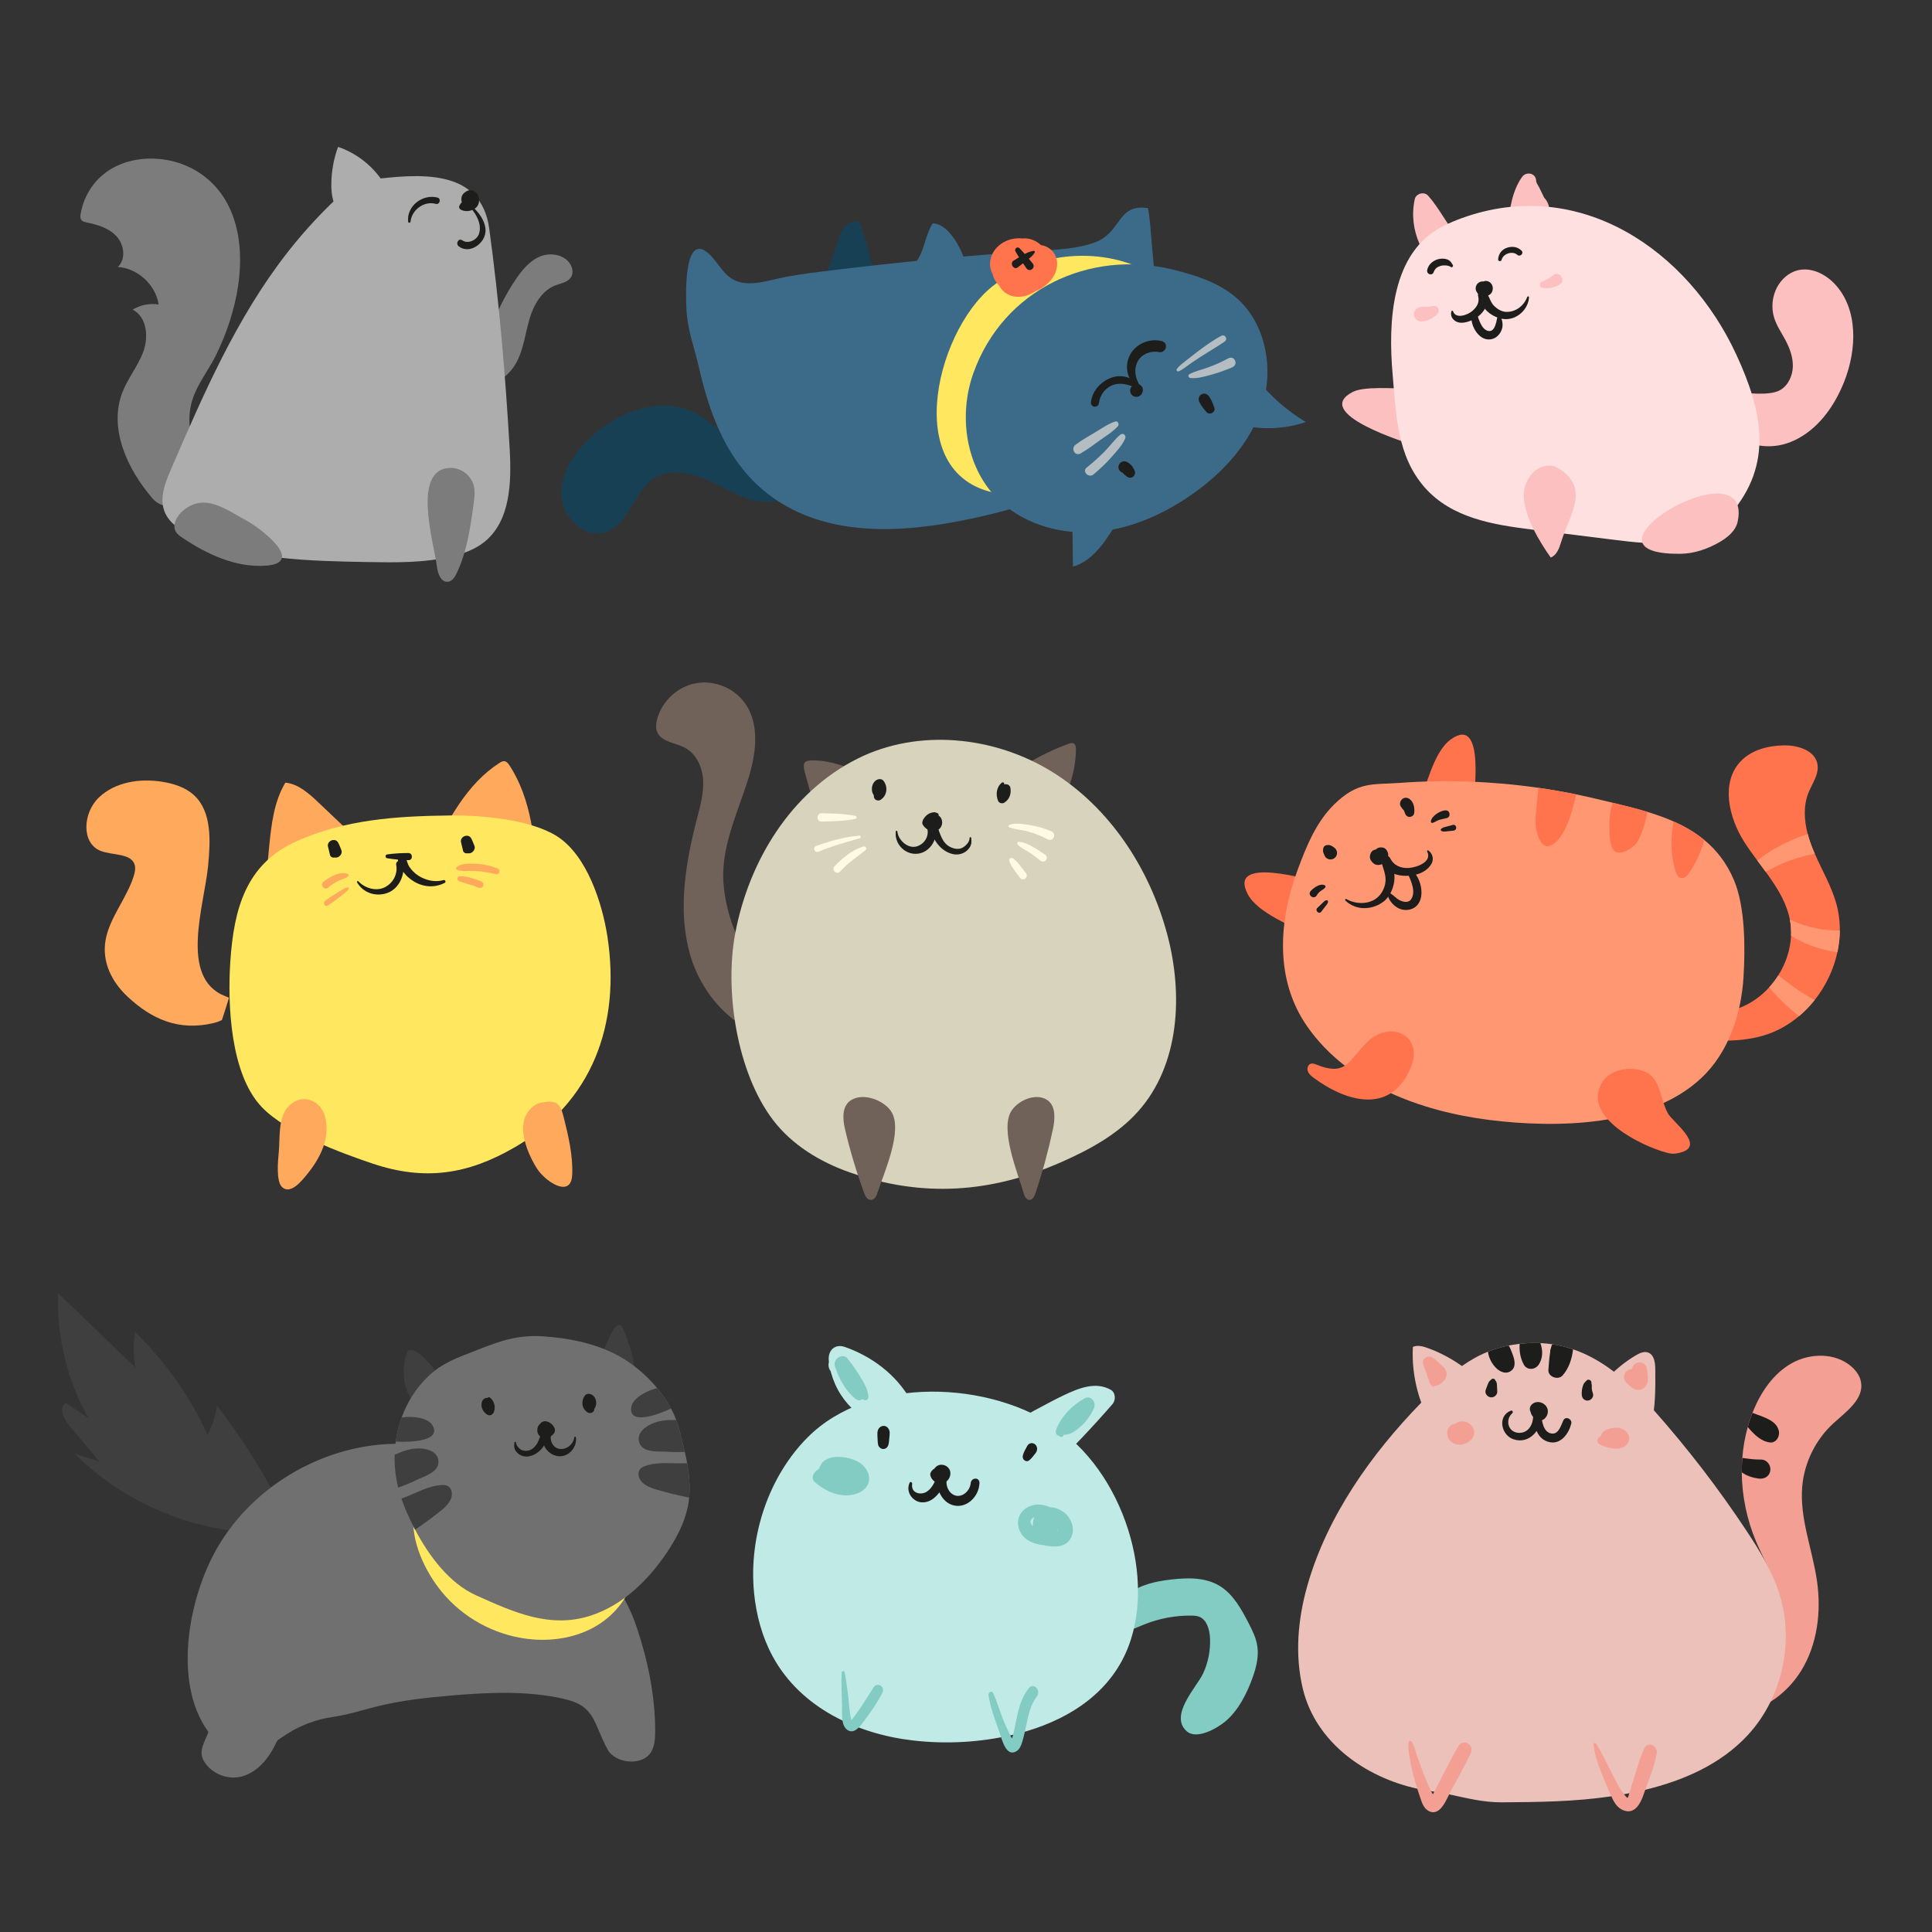 <?xml version="1.0" encoding="UTF-8"?>
<svg id="Layer_1" xmlns="http://www.w3.org/2000/svg" version="1.1" viewBox="0 0 2000 2000">
  <rect x="0" y="0" width="2000" height="2000" fill="#333333" stroke="none"/>
  <!-- Generator: Adobe Illustrator 29.5.0, SVG Export Plug-In . SVG Version: 2.1.0 Build 137)  -->
  <defs>
    <style>
      .st0 {
        fill: none;
      }

      .st1 {
        fill: #3f3f3f;
      }

      .st2 {
        fill: #fffae3;
      }

      .st3 {
        fill: #ff734d;
      }

      .st4 {
        fill: #7c7c7c;
      }

      .st5 {
        fill: #707070;
      }

      .st6 {
        fill: #706159;
      }

      .st7 {
        fill: #1d1d1b;
      }

      .st8 {
        fill: #b4bdc1;
      }

      .st9 {
        fill: #f39f94;
      }

      .st10 {
        fill: #c0eae6;
      }

      .st11 {
        fill: #184054;
      }

      .st12 {
        fill: #ffe0e0;
      }

      .st13 {
        fill: #3b6b89;
      }

      .st14 {
        fill: #ffe85f;
      }

      .st15 {
        fill: #ff9773;
      }

      .st16 {
        fill: #fcc0c0;
      }

      .st17 {
        fill: #ecc1b9;
      }

      .st18 {
        fill: #d7d3bc;
      }

      .st19 {
        fill: #83ccc3;
      }

      .st20 {
        fill: #adadad;
      }

      .st21 {
        fill: #ffa95c;
      }
    </style>
  </defs>
  <g>
    <path class="st9" d="M1898.05,1473.3c-18.41,16.77-30.22,40.63-32.38,65.46-2.88,33.05,10.59,65.14,15.29,97.99,4.55,31.79.4,65.64-16.49,92.95-7.92,12.81-18.9,23.93-31.63,31.99-14.42,9.13-31.09,14.35-48.13,13.71l-.17-33.92c32.85-4.2,60.09-35.14,60.1-68.26.01-20.31-8.73-38.96-17.61-57.55-.01-.02-.02-.05-.04-.06-3.23-6.75-6.48-13.51-9.32-20.33-9.37-22.45-14.44-46.85-14.58-71.16-.02-4.98.16-9.95.54-14.89.86-10.83,2.71-21.55,5.64-31.99,1.4-4.97,3.03-9.86,4.91-14.69.19-.48.39-.96.58-1.45,8.13-20.22,21.13-39.35,40.15-49.97,19.03-10.62,44.74-10.91,61.33,3.21,5.03,4.29,9.18,9.96,10.3,16.46,3.06,17.65-15.28,30.43-28.51,42.5Z"/>
    <path class="st17" d="M1644.49,1453.85c11.34-20.87,28.38-38.59,48.79-50.74,3.91-2.33,8.56-4.51,12.84-2.97,6.27,2.25,7.37,10.5,7.43,17.16.16,19.39.29,38.99-4.11,57.88-4.4,18.88-13.84,37.27-29.49,48.71l-35.45-70.04Z"/>
    <path class="st17" d="M1486.29,1482.01c-16.87-25.75-25.29-56.92-23.7-87.66,4.71-2.19,10.25-.72,15.15,1.04,27.86,10.03,52.55,28.7,69.78,52.79l-61.22,33.83Z"/>
    <path class="st17" d="M1832.84,1761.7c-6.2,12.63-14.16,24.36-23.74,34.69-27.69,29.82-65.94,46.71-105.94,56.38-5.49,1.33-11.01,2.52-16.55,3.59-1.82.35-3.65.69-5.47,1.01-4.37.78-8.73,1.5-13.08,2.15-.12.01-.23.04-.35.05-37.56,5.55-75.11,5.96-112.98,6.19-19.48.12-36.47-4.44-54.54-8.21-5.03-1.04-10.14-2.03-15.41-2.83-1.03-.17-2.05-.31-3.09-.46l-.25-.04c-4.76-.66-9.53-1.52-14.28-2.57-53.89-11.85-104.98-47.82-118.41-103.2-8.57-35.37-5.21-72.4,4.66-107.14,20.39-71.77,66.25-136.36,117.9-189.33.76-.8,1.53-1.59,2.32-2.39,5.63-5.73,11.18-11.26,16.8-16.5t.01-.01c1.64-1.53,3.27-3.03,4.92-4.51.01,0,.01-.01.01-.01,5.84-5.21,11.77-10.06,18-14.43,8.35-5.91,17.21-10.96,26.96-14.87,4.24-1.71,8.66-3.2,13.28-4.44,1.05-.29,2.1-.57,3.17-.82,1.63-.4,3.29-.76,4.99-1.1,1.23-.25,2.47-.47,3.73-.69,2.59-.43,5.15-.8,7.68-1.09,3.86-.45,7.63-.72,11.35-.83,2.59-.08,5.16-.08,7.69-.01.81.01,1.62.04,2.41.08,4.17.19,8.26.59,12.25,1.19.16.01.31.04.46.06,2.75.41,5.45.92,8.12,1.52,4.43.98,8.76,2.21,12.98,3.65,15.18,5.17,29.17,13.19,42.33,23.24,3.87,2.95,7.65,6.07,11.37,9.35h.01c2.98,2.63,5.91,5.34,8.8,8.14h.01c5.44,5.26,10.73,10.81,15.94,16.59,1.74,1.93,3.46,3.86,5.17,5.8,34.91,39.31,67.04,81.11,96.05,124.96,6.63,10.02,13.12,20.21,18.88,30.75.04.06.06.11.08.17.01.02.02.04.04.06,6.05,11.05,11.3,22.5,15.05,34.51,11.38,36.46,7.48,77.12-9.33,111.33Z"/>
    <path class="st7" d="M1564.13,1460.29c-14.12,5.37-10.43,25.04,2.39,29.55,16.8,5.91,30.2-10.46,28.87-26.22-.46-5.37-8.87-5.46-8.46,0,.88,11.86,3.79,26.85,17.76,29.38,11.54,2.09,19.49-9.42,21.88-19.28,1.14-4.72-5.86-8.16-8.16-3.44-2.43,4.98-4.67,14.45-11.89,13.73-9.15-.91-10.44-13.43-11.13-20.39h-8.46c1.02,9.4-3.95,20.2-14.82,19.67-10.96-.53-14.43-13.48-6.49-20.46,1.11-.98-.06-3.09-1.48-2.55h0Z"/>
    <path class="st7" d="M1642.41,1429.13c-.8.94-1.8,1.68-2.5,2.7-.79,1.17-1.26,2.61-1.64,3.98-.73,2.66-1.03,5.49-.83,8.24.25,3.52,2.98,6.27,6.66,5.77,3.3-.45,6.04-3.94,4.89-7.34-.59-1.75-1.1-3.53-1.19-5.39-.04-.86.08-1.73.04-2.58-.05-1.14-.47-2.18-.42-3.32.12-2.45-3.37-4.01-5.02-2.08h0Z"/>
    <path class="st7" d="M1543.46,1428.4c-.12.23-.24.47-.36.7l1.61-1.24c-2.65.99-3.5,2.55-4.51,5.08-.79,1.96-1.52,3.94-2.23,5.93-1.25,3.5,1.71,7.16,5.08,7.62,3.5.47,7.04-2.28,6.92-6-.06-1.96-.14-3.9-.28-5.85-.07-.94-.08-1.96-.28-2.88-.14-.6-.35-1.18-.63-1.74-.24-.4-.53-.75-.87-1.05-.32-2.06-3.55-2.35-4.44-.58h0Z"/>
    <path class="st17" d="M1468.79,1800.22c-.57,2.42-1.13,4.84-1.7,7.27-.2.85,1.08,1.21,1.31.36.64-2.4,1.28-4.8,1.92-7.21.26-.99-1.29-1.41-1.53-.42h0Z"/>
    <path class="st9" d="M1458.38,1803.36c-1.18,5.59.14,11.25,1.07,16.81,1.17,7.03,2.72,13.95,4.58,20.83,1.75,6.47,3.73,12.88,5.93,19.22,1.76,5.04,3.45,11.26,8.4,14.18,12.4,7.32,19.15-12.17,23.4-19.98,7.13-13.11,14.45-26.11,20.8-39.62,3.96-8.44-7.79-15.69-12.69-7.42-5.61,9.47-10.64,19.21-15.67,28.99-2.51,4.89-5.03,9.78-7.54,14.67-1.26,2.44-2.51,4.89-3.77,7.33-.54,1.05-1.08,2.1-1.62,3.14,3.65,1.08,4.68.64,3.07-1.32.05-1.56-2.2-4.45-2.94-6.01-1.27-2.68-2.51-5.38-3.69-8.1-2.19-5.04-4.21-10.15-6.08-15.31-1.79-4.93-3.58-9.86-5.21-14.84-1.46-4.46-2.48-9.01-5.14-12.94-.71-1.05-2.59-1.04-2.89.38h0Z"/>
    <path class="st9" d="M1649.59,1805.78c1.5,13.2,6.55,25.75,11.6,37.95,2.63,6.35,5.35,12.74,8.34,18.92,2.25,4.66,5.74,9.21,10.68,11.25,12.28,5.07,18.3-7.5,21.46-16.84,4.64-13.73,10.87-27.81,13.42-42.1,1.28-7.19-8.97-12.95-12.71-5.36-4.71,9.58-7.38,20.12-10.6,30.27-1.64,5.17-3.27,10.35-4.92,15.52-.24.74-1.15,5.29-2.02,5.72-.35.68-.36.74-.02.19-.88-.64-1.65-1.39-2.32-2.24-6.45-7.41-10.84-17.7-15.35-26.36-4.84-9.27-9.14-18.89-14.93-27.62-.7-1.05-2.8-.79-2.63.71h0Z"/>
    <path class="st7" d="M1628.42,1396.8c-1.11,9.77-4.27,19.7-10.87,27.1-4.72,5.28-15.41,1.31-14.64-6.05.57-5.41.68-10.82,1.56-16.21.1-.62.19-1.27.3-1.92-.11-1.19.06-2.44.54-3.69.06-.16.12-.31.19-.47.31-1.41.75-2.76,1.36-3.99.16.01.31.04.46.06,2.75.41,5.45.92,8.12,1.52,4.43.98,8.76,2.21,12.98,3.65Z"/>
    <path class="st7" d="M1592.82,1412.73c-3.57,5.35-11.91,6.13-15.32,0-3.26-5.85-4.72-12.98-4.45-19.66.02-.65.06-1.3.11-1.94,3.86-.45,7.63-.72,11.35-.83,2.59-.08,5.16-.08,7.69-.01.81.01,1.62.04,2.41.08.63,1.75,1.06,3.53,1.35,5.1,1.12,6.01.29,12.12-3.15,17.26Z"/>
    <path class="st7" d="M1565.33,1418.13c-5.34,5.34-12.66,2.23-17.06-2.47-4.22-4.51-7.09-10.07-7.92-16.2-.01-.07-.02-.13-.02-.21,4.24-1.71,8.66-3.2,13.28-4.44,1.05-.29,2.1-.57,3.17-.82,1.63-.4,3.29-.76,4.99-1.1,1.72,2.64,2.91,6.03,3.73,8.19,1.94,5.15,4.37,12.52-.16,17.04Z"/>
    <path class="st7" d="M1832.36,1493.23c-9.38-1.09-16.29-8.16-22.25-15.04-.25-.3-.53-.61-.82-.94,1.4-4.97,3.03-9.86,4.91-14.69,2.53,1.15,5.27,1.92,7.84,2.92,8.01,3.14,17.12,6.45,19.42,15.8,1.31,5.35-2.74,12.69-9.09,11.95Z"/>
    <path class="st7" d="M1832.6,1522.25c-.88,6.52-6.56,9.18-12.48,8.32-6.32-.92-12.19-2.93-17.02-6.44-.02-4.98.16-9.95.54-14.89,6.36.89,12.81,1.83,19.13,1.68,6.09-.14,10.61,5.56,9.83,11.34Z"/>
    <path class="st9" d="M1693.58,1430.38c1.45-.92,2.47-2.16,3.71-3.32.51-.48,1.05-.93,1.59-1.38-.09.08,1.28-.54.34-.27-3.16-3.16-6.32-6.32-9.49-9.49-.92,2.38-.61,5.15-.6,7.67,0,.94.01,1.87.01,2.81.01.51,0,1.01-.02,1.52.03-1.29.51-2.44,1.45-3.44,1.23-.72,2.46-1.43,3.69-2.15.35-.07.69-.14,1.04-.21,1.4.38,2.8.76,4.2,1.14-.76-.42-.84-.44-.26-.05-.48-.39-.96-.78-1.43-1.17-.96-.78-1.91-1.56-2.87-2.35-3.27-2.67-8.28-3.44-11.43,0-2.86,3.12-3.32,8.37,0,11.43,2.26,2.08,4.59,4.82,7.29,6.32,4.54,2.52,10.51,1.45,13.3-3.15,1.69-2.78,1.93-5.67,1.69-8.84-.29-3.89-.23-7.82-1.96-11.39-1.32-2.74-4.87-4.06-7.68-3.68-3.16.42-5.37,2.57-6.41,5.52.37-1.04-.61.91-.71,1.11-.53.98-.97,1.99-1.41,3.02-.83,1.94-1.66,3.85-1.58,6,.13,3.64,4.22,6.46,7.55,4.33h0Z"/>
    <path class="st9" d="M1485.08,1434.89c2.04-2.98,1.35-7.2,1.2-10.67-.2-4.55-.48-9.1-.56-13.65-3.94,1.07-7.87,2.13-11.81,3.2,1.71,2.25,3.54,4.17,5.57,6.13,1.65,1.6,4,3.2,5.15,5.18-.32-1.16-.63-2.33-.95-3.49.02.38.05.75.07,1.13.32-1.17.63-2.34.95-3.51-.67,1.31-2.4,2.21-3.34,3.38-1.56,1.94-2.05,3.61-2.09,6.09-.05,3.19,2.78,6.06,5.99,5.99,6.21-.13,13.42-7.49,12.13-14-.72-3.62-3.27-5.74-5.89-8.09-2.89-2.6-5.67-5.35-8.93-7.47-4.4-2.87-11.29,1.97-9.31,7.16,1.76,4.62,3.26,9.33,4.95,13.97,1.19,3.26,2.09,7.14,5.08,9.13.62.41,1.4.09,1.78-.47h0Z"/>
    <path class="st9" d="M1655.75,1495.04c7.65,4.48,24.98,8.24,29.87-1.9,2.63-5.45-.49-11.25-5.61-13.71-5.02-2.42-11.41-1.47-16.45.44-3.82,1.45-6.72,4.53-6.72,8.83,0,3.7,2.81,8.22,6.72,8.83,3.67.57,6.74.38,10.4-.19,8.63-1.35,8.2-15.31,0-17.01-2.67-.55-5.24-1.08-7.97-.79,1.54,5.69,3.08,11.38,4.62,17.06.91-.55,2.88-1.02,3.58-1.62,1.09-.93.84.84-.81-1.03-.66-1.13-1.32-2.27-1.98-3.4,0-.1-.02-.19-.03-.29.34-1.25.68-2.5,1.02-3.75.3-.62,1.83-.71-1.01,0-1.46.36-2.9.59-4.4.71-3.05.25-6.01-.16-9.04-.29-4.39-.19-5.82,5.99-2.2,8.11h0Z"/>
    <path class="st9" d="M1504.57,1474.26c-6.03,1.91-7.78,8.62-5.43,14.07,2.75,6.4,10.42,8.69,16.73,6.45,3.38-1.2,6.78-3.33,8.65-6.48,2.48-4.16,1.8-9.16-1.31-12.78-2.9-3.39-7.55-4.66-11.84-3.84-3.75.72-6.68,2.97-9.49,5.43-3.61,3.17-3.48,9.75,0,12.95,3.31,3.04,9.77,4.01,12.95,0,.69-.87,1.44-1.66,2.19-2.48.64-.69-.72.49-1.1.62-1.06.36-2.63.02-3.58-.49-1.29-.69-1.38-7.34-1.38-7.34.31-.33.31-.33,0,0-.22.26-.46.5-.72.73.53-.52.33-.33-.13.06-.2.11-.4.22-.6.34.6-.23.66-.26.17-.1-.15.04-1.4.47-.69.21.91-.33-1.4.11.13.02.48-.03.49.5-.03-.02.1.1,1.14,1.1.6.52-.46-.5.45.26-.07-.04-.11-.42-.12-.34-.05.23,0-.17-.01-.35-.02-.52-.24.35-.18.52.05-.03.55-1.32-.56.63.32-.53,2.53-3.36-1.66-8.15-5.36-6.98h0Z"/>
    <path class="st7" d="M1596.45,1457.7c-.03-1.96-1.11-3.09-2.79-3.91-2.59-1.27-5.18-.42-7.21,1.45-2.11,1.94-2.5,5.21-1.57,7.8,1.06,2.95,3.3,5.11,5.92,6.74,3.61,2.24,7.75-.02,9.87-3.18,1.61-2.41,2.15-5.77,1.15-8.52-2.34-6.45-11.42-9.19-16.39-3.87-1.86,1.99-2.35,4.92-.95,7.33,1.57,2.67,5.57,4.06,8.27,2.17.3-.21.61-.38.93-.55-.92.34-1.08.41-.46.21-1.01.09-1.19.12-.53.08,1.27-.06-1.38-.34-.15,0-.84-.39-.99-.43-.44-.13-.47-.25-.82-.62-1.06-1.09.73.97-.32-1.21-.03-.05-.1-.93-.14-1.08-.13-.44.15-.9.15-1.05,0-.43.1-.22.2-.44.3-.66-.3.51-.21.44.28-.21-.16.18-.33.35-.5.52.65-.47.72-.56.21-.26,1.39-.18,2.77-.36,4.16-.54-1.37-.47.97.5-.38-.13-.21-.1-1.68-1.1-.84-.42-.22-.19-.42-.39-.62-.6.32.44.34.43.04-.03.2.51.22.5.06-.03-.14-.61-.13-.55.02.21,0,.2-.53,1.5-.14.79-.48.87.15-.1.34-.32.68-.88.79-1.02.34-.44.5-.47.15-.35-1.04.34-.46-.06-.3-.04.49.07-.61-.24-.72-.25-.33-.03,1.35.87,3.2-.27,3.17-1.82h0Z"/>
  </g>
  <g>
    <path class="st19" d="M1167.25,1650.61c13.12-10.44,29.78-13.76,45.9-15.58,17.34-1.96,35.94-2.22,50.89,7.62,12.9,8.49,21.12,23.25,28.53,37.62,3.94,7.64,7.85,15.54,9.07,24.21,1.44,10.21-.98,20.6-4.28,30.27-5.91,17.28-15.46,36.31-29.25,47.56-8.82,7.2-29.41,18.91-39.63,9.88-18.52-16.37,10.33-45.74,16.89-59.64,5.31-11.25,7.83-24.06,7.24-36.71-.41-8.71-3.17-18.55-10.5-21.92-2.75-1.26-5.8-1.42-8.78-1.46-16.56-.2-33.14,2.9-48.7,9.12-9.85,3.94-19.88,9.21-30.29,7.84l12.92-38.83Z"/>
    <path class="st10" d="M1057.58,1472.22c-.03.16-.05.31-.08.47,1.3-1.08,2.59-2.17,3.89-3.25-.21.01-.43.03-.64.04.99.45,1.97.9,2.96,1.35-.13-.18-.25-.36-.38-.54.23,1.92.45,3.84.68,5.75.21-.32.42-.64.63-.96-.91.77-1.82,1.54-2.73,2.31,7-2.59,13.96-5.14,20.86-8.21,7.06-3.14,14.1-6.36,21.25-9.24,10.46-4.22,26.46-11.94,37.12-4.89l-1.75-14.88c-20.61,23.24-42.08,45.57-64.3,66.94,4.97,3.18,9.95,6.35,14.92,9.53,4.27-12.55,13.47-22.1,22.49-30.67,9.92-9.43,20.46-18.13,29.18-28.96,6.87-8.54-1.64-20.45-10.91-15.51-20.76,11.07-41.18,22.89-61.22,35.46-10.16,6.37-1.12,23.23,9.15,17.18,15.15-8.92,29.32-19.47,42.69-31.32,8.32-7.38-2.29-20.84-11.04-15.7-14.87,8.73-29.75,17.46-44.62,26.2l11.1,15.78c7.53-7.01,15.06-14.02,22.59-21.03,3.45-3.21,3.36-9.6.72-13.23-2.98-4.11-7.61-4.84-11.85-2.6-9.67,5.13-17.5,13.01-23.63,22.63-2.59,4.07-1.03,10.22,2.37,13.01,3.9,3.2,8.42,2.48,12.07-.79,8.01-7.17,16.31-16.82,26.02-21.2,3.98-1.8,7.75-1.35,11.95-1.3,6.37.07,11.32-1.49,16.36-5.81,5.23-4.48,2.38-15.63-4.04-16.81-14.31-2.62-24.61,10.02-33.94,20.14-9.23,10-17.58,20.86-25.33,32.27-2.69,3.96-.94,10.24,2.35,12.94,3.69,3.03,8.61,2.71,12-.78,10.53-10.85,19.57-23.41,26.78-37.15,5.02-9.56-7.39-20.99-14.33-12.13-6.29,8.02-12.58,16.05-18.87,24.07,5.08,1.47,10.16,2.94,15.23,4.41-2.84-11.01-14.41-15.46-23.5-10.71-8.12,4.24-16.8,17.57-11.95,27.31,4.3,8.63,17.89,2.77,14.75-6.83-.12-.37-.24-.73-.36-1.1v4.76c.27-1.87,2.97-4.09,4.33-5.43,2.2-2.17.02.71-.85-2.69,1.75,6.82,10.64,10.27,15.23,4.41,6.29-8.02,12.59-16.03,18.88-24.05-4.78-4.04-9.55-8.09-14.33-12.13-6.5,12.35-14.47,23.32-23.95,33.07,4.79,4.05,9.57,8.1,14.36,12.16,5.84-8.59,12.25-16.72,19.06-24.4,3.4-3.83,6.9-7.54,10.5-11.14,1.77-1.76,3.52-3.68,5.44-5.24.64-.52,1.33-1.04,2.03-1.46.88-.53,2.26-.78,1.58-.91-1.35-5.6-2.7-11.21-4.04-16.81,1.44-1.24.06-.12-.67-.13-.91-.01-1.82.05-2.73.04-2.54-.03-5.07-.27-7.62-.05-5.77.49-11.13,2.48-16.18,5.54-9.88,5.98-18.45,15.1-27.16,22.88,4.81,4.07,9.62,8.15,14.43,12.22,4.35-6.81,10.26-11.79,17.03-15.4-3.71-5.28-7.42-10.55-11.13-15.83-7.52,7.02-15.04,14.05-22.55,21.07-8.17,7.64,2.26,20.99,11.1,15.78,14.86-8.76,29.71-17.52,44.57-26.28-3.68-5.23-7.36-10.47-11.04-15.7-12.12,10.79-25.23,20.15-38.96,28.28,3.05,5.73,6.1,11.45,9.15,17.18,20.02-12.6,40.41-24.47,61.16-35.58-3.64-5.17-7.27-10.34-10.91-15.51-18.74,23.36-45.79,37.76-56.16,68.4-3.35,9.89,8.83,15.41,14.92,9.53,22.2-21.43,43.49-43.91,63.89-67.4,3.65-4.2,3.34-12.02-1.75-14.88-15.97-9-33.79-1.36-49.03,5.86-8.3,3.93-16.42,8.33-24.55,12.67-4.19,2.24-8.46,4.43-12.56,6.88-3.11,1.86-6.97,4.1-7.6,8.27-.3,1.96.17,4.39,1.99,5.36,1.94,1.03,3.43,1.14,5.34-.06,1.53-.96,2.34-3.13,1.85-5-.04-.16-.08-.31-.12-.47-1-3.85-6.85-4.36-7.58,0h0Z"/>
    <path class="st10" d="M901.48,1461.98c-2.21-2.16-2.97-4.53-4.66-7.07-1.51-2.29-3.35-4.36-4.9-6.64-3.08-4.51-5.71-9.31-8.22-14.22-2.27-4.45-4.09-9.01-5.49-13.87-.76-2.65-1.45-5.32-1.96-8.04-.2-1.05-.41-2.11-.54-3.18-.05-.55-.1-1.11-.16-1.66-.2-1.29-.15-1.55.16-.78-.77,1.44-1.53,2.88-2.3,4.32.24-.24.49-.48.73-.72-1.32.84-2.63,1.68-3.95,2.52.47-.07.94-.14,1.4-.21h-4.76c12.09,3.6,24.04,10.8,34.29,18.55,10.12,7.66,18.86,17.4,25.21,28.97,4.97-4.21,9.94-8.42,14.91-12.62-21.65-19.16-45.42-34.17-71.39-45.11-9.11-3.84-16.31,10.89-9.42,17.75,11.93,11.89,19.85,27.09,27.72,42.32,6.21,12.02,22.22,1.44,16.74-10.74-4.38-9.72-8.75-19.44-13.13-29.16-4.42,4.85-8.85,9.71-13.27,14.56,8.37,6.2,16.75,12.4,25.12,18.6,2.49-6.49,4.99-12.98,7.48-19.46-4.52-1.87-8.74-4.42-12.79-7.3-9.32-6.63-19.57,8.32-11.77,16.73,6.19,6.67,12.7,13.09,19.87,18.49,8.83,6.65,19.66-8.6,11.51-16.37-5.95-5.67-12.01-11.12-17.65-17.19-3.92,5.58-7.84,11.15-11.77,16.73,5.49,3.9,11.31,6.92,17.43,9.44,4.46,1.85,9.79-1.65,11.45-6.17,1.87-5.1.14-10.26-3.97-13.3-8.37-6.2-16.75-12.39-25.12-18.59-8.65-6.4-17.23,5.77-13.27,14.56,4.38,9.72,8.76,19.44,13.14,29.15,5.58-3.58,11.16-7.16,16.74-10.74-8.64-16.71-17.67-33.57-30.77-46.61-3.14,5.92-6.28,11.84-9.42,17.75,22.58,9.5,44.11,22.93,63.11,39.36,3.72,3.21,8.48,4.3,12.46.81,3.59-3.14,4.98-8.94,2.44-13.44-15.16-26.89-41.11-45.73-68.33-55.1-9.74-3.35-17.66,3.23-16.41,14.61.92,8.37,3.18,16.28,6.51,23.86,3.41,7.74,7.92,14.7,13.37,20.87,2.59,2.93,5.32,5.59,8.27,8.08,3.49,2.94,7.26,4,10.89,6.54,3.47,2.44,7.58-3.26,4.45-6.32h0Z"/>
    <path class="st10" d="M1095.75,1479.34c-69.57-50.13-195.4-55.95-259.68,8.59-40,40.16-61.23,101.74-55.48,160.9,2.23,23,8.38,45.68,19.13,65.57,29.26,54.17,88.52,80.77,145.59,87.34,33.78,3.89,68.11,2.04,101.39-5.45,45.17-10.17,91.06-33.35,114.58-76.87,20.42-37.79,20.63-85.6,9.02-127.64-12.5-45.27-38.52-86.48-74.55-112.44Z"/>
    <path class="st19" d="M1103.9,1580.89c-4.42-16.65-21.81-27.31-37.06-21.99-9.37,3.27-15.4,12.72-12.07,23.51,3.21,10.39,12.82,15.04,22.02,16.63,9.45,1.63,23.23,4.75,30.24-4.43,6.94-9.09,3.1-21.76-4.78-28.31-8.16-6.78-20.8-9.21-28.61-.47-7.13,7.98-5.65,22.87,4.95,26.18,4.75,1.48,10.35.16,13.76-3.87,4.4-5.19,3.86-13.12-1.85-16.85-5.12-3.34-12.09-1.7-15.15,4.03-2.99,5.61-1.22,14,4.47,16.65,9.46,4.4,16.2-8.18,8.02-15.05l-.73-.61c.96,1.06,1.93,2.11,2.89,3.17-.3,1.88-.6,3.77-.89,5.65l-3.6,2.3c-1.31-.36-2.62-.71-3.93-1.07l-2.09-8.68c.26-.96,1.91-3.07,3.26-2.8,2.64.52,1.34,1.97,2.41,2.7-.2,1-.28,1.27-.21.8,0-.1.02-.19.07-.27-.23-.12,1.41-.55,1.49-.57,2.66-.55,8.16,2.6,8.62,5.75.17,1.17-.22.53-.48.63-2.3.89-5.95.16-8.39.07-4.85-.18-10.43-.3-14.91-2.63-2.75-1.43-6.1-5.2-3.71-8.49,2.28-3.14,7.39-3.85,10.76-3.75,8.55.27,16.02,6.04,19.36,14.59,1.52,3.88,7.2,1.1,6.15-2.85h0Z"/>
    <path class="st19" d="M872.72,1528.71c-4.04-13.53-22.32-13.83-29.75-3.92-1.83,2.44-2.57,6.58,0,8.92,11.55,10.52,27.69,17.46,42.74,12.88,7.2-2.19,14.49-7.68,13.98-16.84-.44-8-6.57-14.32-12.88-17.35-11.04-5.31-35.16-8.55-38.95,8.68-4.16,18.92,24.22,26.04,36.19,21.67,9.35-3.41,10.79-16,4.75-23.58-6.96-8.72-17.34-5.54-25.54-1.08-9.4,5.11-1.14,20.62,8.24,15.46,1.25-.69,4.6-1.31,5.47-2.2.75-.78-.52.29-.33-.38-.08-.41-.17-.82-.25-1.22.74-1.24,1.48-2.49,2.22-3.73-.18-.31-5-.09-5.73-.18-2.34-.29-4.69-.92-6.93-1.74-1.75-.64-3.9-2.92-3.14.27.65,2.76-.52.69,1.5,1.04.76.13,1.65-.04,2.42-.04,3.79.02,7.66.15,11.37,1.09,1.72.44,6.8,2.19,7.18,3.82,0,.01.73-.83-.43.21-.78.7-1.89,1.03-2.83,1.37-1.99.73-4.03,1.12-6.12,1.2-9.37.36-17.98-4.38-25.95-9.26.69,2.88,1.37,5.75,2.06,8.63,3.48-6.92,11.85-5.51,16.46-1.01,1.78,1.74,5.1.1,4.26-2.72h0Z"/>
    <path class="st19" d="M871.33,1731.55c-.52,11.35.05,22.78.37,34.13.22,7.55-1.46,20.21,5.42,25.08,7.87,5.56,14.56-5.63,18.82-11.28,6.42-8.51,12.54-17.31,17.43-26.98,3.32-6.55-5.2-11.74-9.02-5.79-4.23,6.59-8.28,13.32-12.64,19.81-2.24,3.34-4.57,6.62-6.98,9.82-1.12,1.5-2.2,3.28-3.52,4.58.26.22.52.44.78.66-.4-.66-.68-1.38-.83-2.15-2.08-7.29-2.14-15.95-3.08-23.51-1.04-8.3-2.05-16.64-3.7-24.82-.39-1.95-2.97-1.4-3.05.45h0Z"/>
    <path class="st19" d="M1023.31,1754.91c1.83,12.91,7.1,26.1,11.33,38.27,2.56,7.36,6.77,26.19,17.55,19.7,3.76-2.27,5.3-7.07,6.51-11.28,1.49-5.18,2.57-10.48,3.68-15.76,2.19-10.36,4.48-21.36,10.95-29.65,4.73-6.05-3.08-14.85-8.06-8.84-11.32,13.67-12.32,31.81-16.53,48.85-.24.99-1.87,4.75-1.59,5.57.23.66,1.27,1.02,1.38.13.1-.8-1.51-3-1.94-3.88-2.34-4.78-4.58-9.62-6.72-14.51-4.4-10.04-7.24-20.89-11.75-30.82-1.44-3.16-5.24-.76-4.81,2.23h0Z"/>
    <path class="st7" d="M941.65,1534.97c-4.56,9.73,3.56,19.85,12.63,20.27,12.88.6,21.11-13.01,25.76-24.33-3.03-1.4-6.06-2.8-9.09-4.2-3.37,13.24,3.79,28.78,16.49,31.72,13.08,3.03,25.85-8.72,26.5-23.01.29-6.5-8.45-6.23-9.07,0-.79,8.03-8.73,15.01-16.08,12.69-7.03-2.21-10.67-11.26-8.25-18.51,1.92-5.78-6.58-9.73-9.09-4.2-3.04,6.73-5.7,14.55-11.84,18.66-5.93,3.98-16.76,2.17-15.36-7.89.22-1.61-1.8-2.92-2.6-1.2h0Z"/>
    <path class="st7" d="M1065.11,1497.66c-.94,1.14-1.81,2.28-2.62,3.54-.32.5-.65,1.01-.97,1.51-.22.34-.43.67-.65,1.01-.41.63-.43.67-.07.14-2.06,1.13-2.64,4.33-1.53,6.41,1.11,2.09,3.91,3.09,5.84,1.68,2.74-1.99,4.77-5.05,6.94-7.72,2.19-2.7,2.16-6.75-.56-9.05-2.55-2.16-6.49-1.49-8.12,1.7-1.59,3.11-3.7,6.31-4.53,9.78,2.79.42,5.59.83,8.38,1.25-.25.68-.23.66.07-.07.16-.37.32-.74.48-1.11.24-.56.48-1.11.72-1.67.6-1.39,1.08-2.79,1.52-4.25.91-3.03-2.96-5.5-4.91-3.13h0Z"/>
    <path class="st7" d="M912.14,1480.9c-1.68,1.57-1.9,3.7-2.24,5.95-.36,2.41-.66,4.83-.96,7.25-.35,2.9,2.34,5.56,4.72,5.87,2.74.36,5.13-1.39,5.98-4.28.64-2.17.74-4.44.94-6.7.17-1.97.48-3.99.42-5.97-.11-3.64-2.84-7.14-6.35-6.96-3.68.18-6.04,3.07-6.35,6.96-.15,1.96.06,4,.13,5.97.09,2.27.15,4.49.69,6.7,3.5-1.06,7.01-2.12,10.51-3.18-.48-2.01-.94-4.04-1.36-6.07-.44-2.11-.71-4.08-2.3-5.55-1.19-1.1-2.65-1.12-3.85,0h0Z"/>
    <path class="st19" d="M1101.16,1484.93c-.05-.99-.11-1.99-.2-2.98-.4,1.05-.79,2.1-1.19,3.14,8.32-9.51,17.05-18.23,28.28-23.37-2.65-3.78-5.3-7.56-7.94-11.34-2.37,5.36-5.41,9.99-9.48,13.96-4.01,3.9-9.51,5.86-13.22,10-3.72,4.14-.78,10.43,4.09,10.84,6.61.56,13.66-5.15,18.43-9.57,5.14-4.75,9.35-10.83,12.33-17.43,3.15-6.96-3.21-14.18-9.63-10.56-12.26,6.92-23.74,18-29.23,32.09-.82,2.1-.69,4.9,1.45,6.08.88.5,1.77.97,2.66,1.43,1.53.8,3.76-.12,3.64-2.29h0Z"/>
    <path class="st19" d="M898.97,1446.12c-.21-7.36-4.54-14.53-8.16-20.5-4.08-6.72-8.58-13.17-13.43-19.25-5-6.27-15.63.34-12.99,8.3,4.26,12.85,10.99,25.1,21.08,33.39,7.12,5.85,14.35-6.3,9.05-12.87-6.26-7.76-11.86-15.17-15.14-25.06-4.33,2.77-8.66,5.53-12.99,8.3,5.06,4.95,9.91,10.1,14.41,15.66,4.12,5.09,7.98,11.6,13.43,15.01,2.02,1.26,4.82-.32,4.74-2.99h0Z"/>
    <path class="st7" d="M979.43,1520.96c-3.98-3.93-11.72-2.47-14.98,1.75-1.57,2.04-1.88,3.9-.81,6.28,1.84,4.1,6.01,7.01,10.59,6.76,5.24-.29,9.23-4.77,9.61-9.87.38-5.18-3.56-9.12-8.53-9.58-5.27-.49-9.17,3.75-9.56,8.71-.27,3.49,3.13,6.42,6.42,6.42,3.71,0,6.15-2.93,6.42-6.42-.12,1.54-.67,2.6-1.89,3.4-.24.16-2.49.45-1.39.46-2.25-.02-4.31-2.03-3.34-4.21-.44.98.23-.07.57-.34-.8.61.45-.25,1.03-.13.9.2-.47-.3-.67-.43-.55-.35-.65-.42-.31-.2-.29-.27-.56-.56-.81-.86.44,1.68.89,3.36,1.33,5.04.71-1.89,2.12-3.06,4.87-3.27,1.73-.13,2.82-2.18,1.46-3.52h0Z"/>
  </g>
  <g>
    <path class="st3" d="M1466.96,835.42c9.82-19.78,16.36-56.83,35.07-70.11,35.94-25.51,24.16,58.01,21.64,81.69l-56.71-11.57Z"/>
    <path class="st3" d="M1355.71,970.11c-18.14-12.59-53.85-24.44-64.27-44.89-20.01-39.26,60.91-15.48,83.97-9.54l-19.69,54.43Z"/>
    <path class="st3" d="M1904.59,963.25c-.06,7.49-.91,14.99-2.49,22.34-3.88,18.04-12.1,35.27-23.63,49.74-4.81,6.05-10.21,11.63-16.1,16.58-10.96,9.22-23.65,16.3-37.56,20.3-26.51,7.64-54.77,5.17-82.15,1.8l44.61-27.05c17.23-2.82,32.62-12.11,44.26-24.96,3.48-3.83,6.63-7.98,9.38-12.37,7.76-12.3,12.51-26.49,13.16-40.84.24-5.65-.14-11.33-1.22-16.93-.3-1.52-.65-3.04-1.05-4.54-4.41-16.64-13.84-30.99-24.09-44.99-2.82-3.84-5.7-7.66-8.54-11.51-4.74-6.36-9.39-12.75-13.6-19.37-15.97-25.16-24.27-60.96-4.09-82.86,11.26-12.23,28.77-16.75,45.39-16.99,14.41-.2,32,5.27,34.55,19.45,1.84,10.25-5.25,19.65-9.17,29.3-5.53,13.6-4.7,28.67-.89,43.06,1.41,5.36,3.24,10.61,5.31,15.67.63,1.54,1.27,3.06,1.96,4.58,7.4,16.93,16.88,33.04,22.05,50.79,2.74,9.43,4,19.13,3.91,28.82Z"/>
    <path class="st15" d="M1804.88,1011.6c-2.38,38.66-15.61,78.12-43.9,104.59-53.81,50.39-150.29,51.89-219.54,43.14-70.12-8.84-145.68-36.26-187.87-96.25-34.25-48.7-30.01-109.55-10.12-162.98,8.94-24.01,18.92-48.88,37.5-67.18,24.68-24.31,39.99-20.45,67.66-22.44,23.81-1.76,47.73-2.21,71.59-1.38,11.93.41,23.83,1.14,35.72,2.18,12.25,1.08,24.46,2.51,36.63,4.26,13.13,1.88,26.2,4.16,39.2,6.83,7.67,1.57,15.34,3.28,22.96,5.12,4.82,1.16,9.66,2.31,14.52,3.47,12.21,2.92,24.44,5.92,36.28,9.55,9.21,2.81,18.19,5.98,26.76,9.77,11.59,5.11,22.43,11.35,32.06,19.31,12.66,10.45,23.24,23.88,30.72,41.64,11.75,27.92,11.65,70.63,9.83,100.37Z"/>
    <path class="st3" d="M1460.37,1105.3c13.74-32.67-19.95-49.53-43.65-27.75-20.15,18.52-21.61,37.47-53.59,24.68-2.02-.81-4.25-1.71-6.31-1.02-2.94.98-4,4.9-2.92,7.81,1.08,2.91,3.62,4.99,6.12,6.83,35.17,25.85,80.2,37.35,100.35-10.54Z"/>
    <path class="st3" d="M1742.11,1192.38c21.27-7.81-9.53-30.27-15.04-39.11-7.71-12.39-7.89-35.3-21.79-42.7-14.74-7.85-38.71-4.61-47.46,11.01-19.69,35.17,41.5,64.6,66.74,71.47,3.2.87,6.53,1.65,9.81,1.17,3.11-.46,5.67-1.08,7.73-1.83Z"/>
    <path class="st3" d="M1764.33,869.59c-3.36,11.79-8.47,23.09-15.18,33.35-2.19,3.37-5.71,7.06-9.55,5.85-2.88-.89-4.23-4.12-5.09-7.01-3.37-11.35-4.74-23.3-4-35.13.34-5.46,1.13-10.92,1.76-16.37,11.59,5.11,22.43,11.35,32.06,19.31Z"/>
    <path class="st3" d="M1631.75,822.37c-4.62,20.08-11.69,44.69-25.51,52.46-9.59,5.38-14.16-8.13-15.71-15.05-1.6-7.18-.9-14.64-.18-21.95.74-7.43,1.47-14.86,2.19-22.3,13.14,1.89,26.2,4.16,39.2,6.83Z"/>
    <path class="st3" d="M1705.51,840.51c-2.19,10.94-5.33,21.55-10.09,30.23-3.22,5.88-15.66,14.61-22.9,11.05-7.08-3.48-6.43-21.29-6.47-28.98-.05-7.4,1.28-14.68,3.18-21.86,12.21,2.92,24.44,5.93,36.28,9.55Z"/>
    <path class="st15" d="M1878.47,1035.33c-4.81,6.05-10.21,11.63-16.1,16.58-4.72-3.64-9.29-7.51-13.68-11.59-5.98-5.56-12.03-11.65-17.16-18.33,3.48-3.83,6.63-7.98,9.38-12.37,6.88,5.17,13.59,10.7,20.74,15.44,5.46,3.62,11.08,7.05,16.82,10.27Z"/>
    <path class="st15" d="M1904.59,963.25c-.06,7.49-.91,14.99-2.49,22.34-9.18-.98-18.26-3.3-26.76-6.52-6.82-2.59-14.49-5.94-21.28-10.29.24-5.65-.14-11.33-1.22-16.93,3.61,1.54,7.14,3.31,10.79,4.59,5.75,2.04,11.67,3.53,17.64,4.77,7.71,1.59,15.5,2.09,23.31,2.05Z"/>
    <path class="st15" d="M1878.63,883.65c-12.52,2.76-24.85,6.25-36.57,11.58-4.59,2.08-9.39,5.08-14.34,7.1-2.82-3.84-5.7-7.66-8.54-11.51,1.75-1.25,3.47-2.63,5.28-3.99,5.56-4.2,11.6-7.77,17.74-11.03,9.29-4.95,19.07-9.27,29.17-12.4,1.41,5.36,3.24,10.61,5.31,15.67.63,1.54,1.27,3.06,1.96,4.58Z"/>
    <path class="st7" d="M1392.7,932.2c11.09,10.81,28.35,10.03,40.07.68,10.99-8.77,15.75-31.78,3.88-41.73-2.6-2.18-7-.19-5.95,3.47,1.54,5.42,3.63,10.23,3.65,15.98.01,5.73-2.31,11.58-5.94,15.96-8.26,9.97-24.02,10.29-34.56,4.17-.92-.53-1.91.72-1.14,1.47h0Z"/>
    <path class="st7" d="M1477.4,881.51c5.53,10.83-11.1,16.47-18.74,16.99-8.37.58-15.69-2.34-19.52-10.01-2.88-5.78-11.23-.72-8.58,5.02,5.8,12.53,22.17,14.83,34.25,12.15,6.76-1.5,13.19-5.07,16.84-11.07,3.02-4.96,1.5-11.04-3.1-14.23-.74-.52-1.51.46-1.15,1.15h0Z"/>
    <path class="st7" d="M1430.53,884.69c.51-4.4-5.29-6.38-8.65-4.59-2.5,1.33-3.62,3.89-3.78,6.6-.18,3.07,1.97,5.74,4.26,7.44,2.55,1.89,6.33,1.45,9,.14,2.7-1.33,4.91-4.03,5.51-7.01.33-1.63.36-3.42-.28-4.97-.84-2.07-2.53-4.53-4.99-4.89-2.17-.32-4.26-.35-6.16.97-2.05,1.42-3.7,3.8-3.41,6.42.2,1.77.57,3.23,1.88,4.54,1.62,1.62,4.04,2.26,6.25,1.65,1.61-.44,3-1.52,3.84-2.95,1.26-2.16.95-4.31,0-6.48-.05-.11-.1-.22-.14-.33.29,1.07.58,2.14.87,3.21l-.09,1.01c-.54.92-1.07,1.84-1.61,2.76.68-.8.2-.53-1.43.82h-3.2c-1.23-.48-2.07-1.34-2.54-2.56-.09-.31.18-2.03-.12-.9.28-.61.27-.64-.04-.09.64-1.07-.68.33.31-.35-.53.29-.53.3.02.02.16,0,.33-.02.49-.03-.61-.02-.6.01.04.1-.89-.15.1.08.38.31-.89-.72.31.64-.27-.33.17.46.17.45,0-.04-.28-.81.03-.03-.03.27-.05.18-.15.33-.29.45.56-.68-.39.2.36-.24.17-.13.36-.25.55-.35-.15.09-.45.05.15.05-.1,0,.68.18.61.16,1.39.27-.2-.38.37.09.9.74,2.03.23,2.16-.89h0Z"/>
    <path class="st7" d="M1452.03,832.41c-.27,1.75.04,3.29.74,4.92.67,1.55,1.18,3.16,1.72,4.77.7,2.07,2.43,3.57,4.7,3.57,1.99,0,4.35-1.47,4.7-3.57.82-4.93-.13-11.11-4.14-14.49-2.12-1.78-4.87-2.43-7.38-.95-2.66,1.56-4.13,5.63-2.19,8.34.65.9,1.23,1.83,1.96,2.68.23.3.5.58.79.82-.28-.5-.23-.44.14.15.14.21.94,1.87.71,1.28.27.71.52,1.44.72,2.18,2.71-1.58,5.43-3.16,8.14-4.74-1.08-1.13-2.23-2.23-3.22-3.44-1.19-1.45-2.39-2.69-4.21-3.31-1.22-.41-2.97.46-3.17,1.8h0Z"/>
    <path class="st7" d="M1380.05,883.09c.05-1.29.06-2.45-.65-3.63-.5-.83-1.01-1.66-1.51-2.49-2.52,1.47-5.05,2.95-7.57,4.42.05.08.11.16.16.24-.15-1.14-.3-2.27-.45-3.41-1.24,2.96.28,5.52,1.52,8.14.71,1.51,2.47,2.67,4.03,3.1,2.32.64,4.87-.03,6.57-1.74,1.26-1.26,1.98-2.99,1.98-4.77,0-2.48-1.33-4.49-3.34-5.83-.54-.36-1.09-.72-1.63-1.08-.66-.44-1.4-.71-2.14-1-1.28-.5-2.62-.27-3.9.08,1.43.38,2.87.76,4.3,1.14-.07-.07-.15-.13-.22-.2-1.78-1.59-4.44-1.76-6.2,0-1.66,1.66-1.73,4.55,0,6.2.64.61,1.27,1.21,1.91,1.82.71.68,1.41,1.24,2.4,1.48.39.09.79.15,1.18.22,1.83.34,3.49-.77,3.56-2.71h0Z"/>
    <path class="st7" d="M1435.51,924.07c1.31,3.12,1.7,5.78,3.76,8.66,1.86,2.6,4.03,4.73,6.68,6.5,5.47,3.65,13.28,3.78,18.66.05,11.68-8.11,6.9-30.02-2.43-37.92-2.6-2.2-6.11.51-4.64,3.58,3.42,7.15,8.68,19.16,2.8,26.57-2.8,3.53-8.54,2.01-11.76.21-1.96-1.1-3.67-2.46-5.32-3.97-1.89-1.73-4.25-2.94-6.11-4.63-.66-.6-2.06-.02-1.65.96h0Z"/>
    <path class="st7" d="M1482.35,851.87c2.41-.16,4.62-2.1,6.9-2.9,2.84-.99,5.59-1.32,8.46-2.07,4.45-1.16,3.54-8.11-1.08-8.01-3.51.07-7.18,1.88-9.97,3.93-2.2,1.61-5.65,4.99-5.38,7.97.05.55.45,1.12,1.08,1.08h0Z"/>
    <path class="st7" d="M1492.03,860.12c1.61,1.04,3.39.7,5.22.52,2.45-.25,4.91-.5,7.36-.75,4.42-.45,3.36-7-.8-5.89-2.4.64-4.8,1.27-7.21,1.91-1.98.52-3.75.85-5.01,2.55-.41.55-.07,1.34.44,1.67h0Z"/>
    <path class="st7" d="M1371.39,916.44c-4.79-2.37-11.38,2.55-14.49,5.84-3.91,4.13,3.19,9.54,6.11,4.71,1.09-1.8,2.45-3.37,4.14-4.62,1.63-1.21,3.62-2.07,4.81-3.75.48-.67.16-1.82-.57-2.18h0Z"/>
    <path class="st7" d="M1373.63,931.94c-1.99-.23-3.59,1.95-4.92,3.16-1.75,1.59-3.45,3.21-5.1,4.9-2.57,2.63,1.71,6.74,3.98,3.98,1.49-1.81,2.92-3.65,4.3-5.55,1.17-1.61,3.3-3.54,2.79-5.69-.12-.5-.57-.74-1.04-.79h0Z"/>
  </g>
  <g>
    <path class="st6" d="M822.73,1019.9c-18.61-15.94-45.47-23.02-57.19-45.61-10.16-19.59-17.19-47.55-16.87-69.59.48-33.75,15.48-65.31,25.65-97.5,8.29-26.24,12.76-57.09-3.26-79.46-11.22-15.66-31.85-23.96-50.78-20.45-18.94,3.52-35.21,18.68-40.05,37.32-1.1,4.24-1.63,8.85-.02,12.93,4.18,10.61,18.67,11.2,28.77,16.49,11.87,6.22,18.08,20.1,18.88,33.48.8,13.37-2.88,26.56-6.24,39.53-11.95,46.07-20.29,95.07-7.34,140.87s52.55,87.06,100.14,87.81l8.34-55.83Z"/>
    <path class="st6" d="M900.24,802.3c-16.19-5.17-35.38-13.64-52.37-14.9-19.39-1.43-17.7,2.12-11.97,22,4.7,16.28,14.02,60.34,32.48,63.89l31.86-70.99Z"/>
    <path class="st6" d="M1061.95,791.42c14.04-8.7,28.99-15.93,44.53-21.54,1.56-.56,3.32-1.1,4.82-.4,2.12,1,2.49,3.81,2.48,6.14-.04,42.34-26.51,79.51-51.85,113.43l.02-97.63Z"/>
    <path class="st18" d="M1098.55,1203.06c-72.58,32.01-143.53,37.02-218.76,10.64-30.72-10.77-59.82-28.34-79.54-54.25-37.46-49.21-50.41-133.85-39.1-193.51,14.11-74.47,57.4-146.03,126.68-180.65,62.88-31.42,141.67-23.28,201.42,13.77,59.74,37.05,100.86,100.12,119.03,168.04,16.7,62.42,12.89,135.28-30.16,183.48-21.33,23.88-50.27,39.56-79.56,52.48Z"/>
    <path class="st7" d="M927.28,860.79c-1.48,13.01,9.94,24.69,23.16,22.92,13.31-1.78,21.39-16.88,17.74-29.23-1.61-5.45-10.24-3.07-8.5,2.34,2.62,8.16-2.26,16.63-10.28,19.27-9.37,3.08-19.64-6.35-20.45-15.3-.1-1.1-1.57-1.08-1.69,0h0Z"/>
    <path class="st7" d="M1003.75,867.41c.06,4.13-3.96,8.14-7.19,10.02-3.96,2.3-8.93,1.31-12.79-.59-8.88-4.37-10.57-14.35-13.94-22.56-1.36-3.31-7.45-3.35-6.91.93,1.61,12.77,10,25.45,22.87,28.81,5.1,1.33,11.02.19,15-3.32,4.53-4,5.3-7.61,4.63-13.29-.12-1.05-1.7-1.11-1.69,0h0Z"/>
    <path class="st7" d="M1037.04,810.24c-5.65,4.64-6.55,12.62-3.68,19.06.99,2.22,4.32,2.86,6.25,1.64,5.38-3.41,7.3-8.95,6.39-15.09-1.05-7.1-13.27-4.1-10.94,3.02.6,1.84.37,3.45-.99,4.91h6.46c-2.64-3.32-2.81-7.87-1.13-11.72.69-1.57-1-2.93-2.36-1.82h0Z"/>
    <path class="st7" d="M907.2,810.68c-2.89,3.63-3.2,10.32-2.44,14.69.5,2.88,4.32,4.12,6.64,2.7,7-4.28,8.06-13.57,3.15-19.82-2.08-2.65-6.11-1.89-8.3,0-4.81,4.14-5.04,12.52-.09,16.65,2.45,2.05,5.88,2.41,8.29,0,2.3-2.3,2.2-5.97,0-8.29.15.2.24.42.26.67-.09-.21-.32-1.83-.26-.72-.15.59-.14.53.04-.18-.09.36-.84,1.02.07.18h-8.3c.48.57.67.94.69,2,.02.8-.21,1.6-1.02,2.42,2.37.31,4.73.61,7.1.91-.68-1.56-1.44-2.92-1.81-4.59-.42-1.9-.16-3.85-.65-5.73-.35-1.35-2.4-2.1-3.37-.89h0Z"/>
    <path class="st6" d="M1059.64,1235.1c.92,3.2,2.7,7.01,6.03,7.05,3.32.04,5.19-3.7,6.24-6.85,7.24-21.7,13.26-43.8,18.04-66.16,2.33-10.93,3.2-24.83-6.31-30.7-11.89-7.35-29.9.87-36.68,11.64-12.15,19.3,6.82,64.72,12.68,85.01Z"/>
    <path class="st6" d="M908.24,1235.1c-1.02,3.2-2.98,7.01-6.65,7.05-3.66.04-5.73-3.7-6.89-6.85-7.99-21.7-14.64-43.8-19.91-66.16-2.58-10.93-3.53-24.83,6.97-30.7,13.13-7.35,33,.87,40.48,11.64,13.41,19.3-7.53,64.72-14,85.01Z"/>
    <path class="st7" d="M970.11,841.62c-.99-.25-2.12-.94-3.17-.8-1.17.16-2.28.33-3.41.69-2.33.76-4.32,2.22-5.89,4.08-1.79,2.11-4.04,5.7-2.26,8.42,1.71,2.61,4.06,4.56,6.94,5.75,5.31,2.19,10.98-.32,12.66-5.8.67-2.19.38-4.89-.71-6.89-1.43-2.64-3.76-3.71-6.62-4.09-2.84-.38-5.25,2.67-5.25,5.25,0,2.84,2.39,5.27,5.25,5.25-1.23.01-2.31-1.05-2.44-2.19.14,1.27.29-.8-.03.44.12-.45.4-.63.75-.88.38-.27.15.08-.49-.21-1.13-.52-1.89-1.4-2.74-2.26.4,1.51.8,3.02,1.2,4.53.28-1.53.77-2.71,1.84-3.86.53-.58,1.07-1.11,1.72-1.55.74-.5,1.84-1.43,2.67-1.71,1.95-.65,2.16-3.61,0-4.16h0Z"/>
    <path class="st2" d="M1044.58,856.31c5.93,2.53,13.09,2.64,19.35,4.37,7.13,1.98,14.08,4.76,20.64,8.15,5.9,3.05,9.7-5.82,3.54-8.4-7.24-3.02-14.6-5.19-22.36-6.37-6.4-.98-14.68-2.5-20.86-.15-.92.35-1.48,1.9-.31,2.4h0Z"/>
    <path class="st2" d="M1053.57,874.51c3.11,3.06,7.33,4.99,11,7.32,4.35,2.76,8.48,5.84,12.46,9.1,4.43,3.63,9.48-3.01,4.77-6.18-7.63-5.15-17.54-12.39-26.93-13.36-1.64-.17-2.35,2.08-1.29,3.12h0Z"/>
    <path class="st2" d="M1044.74,891.18c2,6.27,7.25,11.91,10.97,17.26,3.25,4.67,9.78-.33,6.18-4.77-4.1-5.07-8.05-11.63-13.51-15.3-1.81-1.21-4.3.79-3.65,2.81h0Z"/>
    <path class="st2" d="M885.7,844.67c-11.2-2.43-23.74-2.56-35.18-2.82-5.56-.12-5.56,8.75,0,8.62,11.44-.26,23.98-.4,35.18-2.82,1.48-.32,1.48-2.66,0-2.98h0Z"/>
    <path class="st2" d="M889.81,865.06c-15.29,1.14-30.34,5.48-44.73,10.62-4.4,1.57-1.83,7.75,2.49,5.91,13.84-5.89,28.18-9.72,42.59-13.86,1.44-.41,1.21-2.79-.36-2.67h0Z"/>
    <path class="st2" d="M893.88,876.29c-11.5,3.23-21.76,11.97-29.92,20.41-3.59,3.71,2.24,9.47,5.63,5.63,7.88-8.88,17.34-14.93,26.48-22.28,1.82-1.46-.15-4.33-2.19-3.76h0Z"/>
  </g>
  <g>
    <path class="st21" d="M393.4,891.18c-21.27-20.17-42.54-40.33-63.81-60.5-9.83-9.32-20.71-19.14-34.18-20.51-12,20.01-14.58,44.09-16.87,67.31-1.67,16.83-3.33,33.9-.58,50.59,2.74,16.69,10.45,33.25,24.18,43.13l91.27-80.01Z"/>
    <path class="st21" d="M446.06,884.42c17.96-35.73,37.42-73.17,71.11-94.72,1.52-.97,3.22-1.94,5.01-1.74,2.3.27,3.91,2.35,5.18,4.29,23.02,35.18,26.52,79.2,29.35,121.15l-110.65-28.98Z"/>
    <g>
      <path class="st21" d="M221.77,1058.9c-36.98,9.02-65.14-4.16-89.77-27.23-15.86-14.86-27.06-35.66-22.55-59.33,4.37-22.88,21.95-42.85,28.97-65.4,1.13-3.63,1.98-7.46,1.18-10.94-2.99-13.06-22.78-10.26-35.37-15.14-20.01-7.75-18.87-39.01-1.84-55.32,17.03-16.31,42.56-19.69,64.33-16.45,12.72,1.9,25.27,5.88,34.22,14.19,18.41,17.1,17.01,46.82,14.47,73.21-3.93,40.84-30.29,115.92,17.61,134.7,1.32.52,2.72,1.05,4.05,1.68-1.75,5.78-4.4,14.16-7.29,22.99-2.56,1.34-5.29,2.36-8.02,3.03Z"/>
      <path class="st14" d="M533.13,1187.51c80.03-46.66,109.38-127.21,95.74-217.48-5.18-34.27-21.07-84.7-52.52-104.5-27.66-17.41-78.65-21.74-110.58-21.36-55.04.66-109.19,4.05-159.9,27.22-51.1,23.35-63.75,69.14-67.43,123.77-2.97,44.15-.17,117.07,32.84,151.19,25.47,26.33,81.26,47.09,114.72,58.29,53.53,17.91,98.18,11.41,147.12-17.13Z"/>
    </g>
    <path class="st7" d="M369.62,913.41c6.29,10.77,19.06,15.15,30.9,11.15,12.58-4.25,18.86-18.77,16.96-31.12-.73-4.78-8.24-2.81-7.32,2.02,1.82,9.62-3.48,18.99-12.13,23.19-8.85,4.3-20.59.67-27.01-6.31-.69-.76-1.9.22-1.4,1.08h0Z"/>
    <path class="st7" d="M459.22,911.07c-8.92,2.57-18.56.31-26.23-4.65-3.63-2.35-6.74-5.41-9.14-8.99-2.59-3.86-2.79-8.59-5.13-12.37-1.64-2.64-5.61-2.13-6.51.85-1.55,5.11,1.83,11.46,4.6,15.63,3.12,4.68,7.51,8.6,12.38,11.38,9.79,5.58,21.22,6.24,31.22.97,1.57-.83.48-3.31-1.19-2.83h0Z"/>
    <path class="st7" d="M400.59,888.41c7.42,1.25,14.7,1.84,22.22,2.05,4.77.13,4.78-7.41,0-7.41-7.51.01-14.78.42-22.22,1.47-1.96.28-1.91,3.56,0,3.89h0Z"/>
    <path class="st7" d="M486.75,880.66c.61-2.75.97-5.59,1.66-8.31h-11.06c.48,2.22,1.35,4.4,2.04,6.57,1.02,3.16,4.19,5.17,7.5,4.26,2.89-.8,5.54-4.43,4.26-7.5-1.07-2.57-2-5.3-3.32-7.75-3.09-5.76-12.31-1.8-10.48,4.42.8,2.72,1.27,5.56,1.98,8.31.93,3.59,6.58,3.76,7.41,0h0Z"/>
    <path class="st7" d="M349.02,885.07c.61-2.75.97-5.59,1.66-8.31h-11.06c.49,2.22,1.35,4.4,2.04,6.57,1.02,3.16,4.19,5.17,7.5,4.26,2.89-.8,5.54-4.43,4.26-7.5-1.07-2.57-2-5.3-3.32-7.75-3.09-5.76-12.31-1.8-10.48,4.42.8,2.72,1.27,5.56,1.98,8.31.93,3.59,6.58,3.76,7.41,0h0Z"/>
    <path class="st21" d="M562.64,1217.7c-3.02-2.9-5.59-6.04-7.42-9.04-10.58-17.29-23.1-48.19-2.89-63.61,2.21-1.69,4.72-3.06,7.45-3.56,15.41-2.83,19.87-.21,23.51,14.1,4.86,19.12,10,40.67,9.05,60.55-.99,20.67-19.27,11.61-29.7,1.57Z"/>
    <path class="st21" d="M336.45,1155.84c-4.87-18.1-25.49-24.93-38.76-9.51-9.91,11.52-7.75,32.37-9.14,46.85-.74,7.76-2.97,29.41,3.34,35.59,8.81,8.63,21.04-7.04,26.15-13.32,13.1-16.13,24.42-37.28,18.41-59.61Z"/>
    <path class="st21" d="M473.06,900.35c5.02,2.38,11.92.9,17.4,1.17,7.69.37,15.25,1.61,22.72,3.46,4.05,1,5.49-4.73,1.69-6.15-7.22-2.7-14.86-4.37-22.57-4.66-5.86-.22-15-.71-19.59,3.53-.75.7-.63,2.19.34,2.65h0Z"/>
    <path class="st21" d="M475.36,912.3c6.6,2.39,13.4,3.73,19.89,6.59,4.73,2.08,7.53-4.59,2.75-6.51-6.72-2.69-14.61-5.43-21.93-5.32-3.14.05-3.48,4.24-.71,5.25h0Z"/>
    <path class="st21" d="M360.48,905.13c-7.2-4.43-19.63,3.08-25.36,7.33-4.65,3.45.54,10.09,4.83,6.26,3.11-2.78,6.51-4.97,10.26-6.81,3.37-1.65,7.85-2.37,10.48-5.16.46-.49.37-1.26-.21-1.62h0Z"/>
    <path class="st21" d="M359.7,918.66c-3.86.92-7.2,3.46-10.57,5.48-4.28,2.56-8.37,5.42-12.48,8.23-3.08,2.11-.13,7.18,2.93,5.02,3.82-2.69,7.66-5.36,11.34-8.23,3.45-2.69,7.54-5.25,10-8.91.56-.83-.35-1.79-1.22-1.58h0Z"/>
  </g>
  <g>
    <g>
      <g>
        <path class="st1" d="M288.42,1554.76c-18.37-35.01-39.76-68.44-63.85-99.8-1.29,10.59-4.61,20.94-9.74,30.3-18.12-39.61-43.65-75.83-74.86-106.21-2.26,12.17-2.11,24.79.44,36.91-26.76-25.76-53.52-51.51-80.28-77.27-1.65,44.93,9.39,90.26,31.52,129.41-7.94-5.31-15.87-10.61-23.81-15.92-7.24,5.39-1.8,16.77,3.99,23.7,10.38,12.42,20.76,24.83,31.14,37.25-8.64-2.8-17.28-5.59-25.92-8.39,47.52,47.33,112.41,76.83,179.32,81.51l32.04-31.48Z"/>
        <path class="st5" d="M285.15,1803.06c-7.81,5.26-15.83,10.01-25.03,11.4-17.47,2.64-34.8-8.11-45.05-22.5-36.44-51.11-19.63-138.38,9.53-189.13,38.07-66.24,113.51-109.23,189.9-108.21,79.87,1.07,155.03,48.07,201.13,113.29,17.84,25.24,33.81,47.57,43.63,77.04,11.4,34.19,18.82,69.95,18.99,106.09.03,7.19-.28,14.63-3.41,21.1-8.1,16.75-37.65,13.94-45.8-.98-15.25-27.91-12.18-45.1-45.91-52.65-37.33-8.35-76.13-6.64-114.25-3.47-26.64,2.22-53.32,5.14-79.26,11.6-16.05,3.99-28.88,8.37-45.18,10.74-16.57,2.41-32.65,8.29-46.8,17.25-4.21,2.66-8.32,5.61-12.5,8.43Z"/>
        <path class="st14" d="M461.21,1652.39c23.06,25.75,56.28,42.14,90.75,44.77,22.76,1.73,46.3-2.54,65.86-14.31,19.56-11.77,34.75-31.42,38.96-53.85.7-3.73.8-8.29-2.25-10.55-2.32-1.71-5.51-1.36-8.36-.95-52.95,7.49-107.39,4.26-159.09-9.43-25.98-6.88-38.36-23.2-59.39-35.3-.59,28.29,14.96,58.91,33.52,79.63Z"/>
        <path class="st1" d="M624.02,1417.9c-4.31-7.57-.69-17.01,2.95-24.91,2.63-5.71,12.45-33.2,19.12-15.32,5.78,15.47,11.65,31.47,10.89,47.96-2.18.17-4.42-.46-6.19-1.76l-26.78-5.97Z"/>
        <path class="st1" d="M453.42,1425.77c1.1.05.9-1.71.28-2.62-5.01-7.3-10.87-14.02-17.43-19.97-3.8-3.45-8.78-6.86-13.68-5.34-8.15,17.71-5.64,39.85,6.27,55.29l24.56-27.36Z"/>
        <path class="st5" d="M412.08,1539.32c.05.2.09.39.15.59.96,3.83,2.07,7.61,3.33,11.35,1.32,3.92,2.78,7.79,4.39,11.61,2.82,6.69,6.07,13.66,9.76,20.64,14.57,27.68,35.79,55.67,63.04,67.93,38.49,17.32,76.97,35.08,119.66,20.75,32.68-10.97,58.78-36.42,77.97-65.06,9.58-14.29,17.81-29.78,21.48-46.58.74-3.39,1.26-6.8,1.59-10.22,1.14-11.85,0-23.82-2.13-35.65-.7-3.91-1.51-7.82-2.39-11.7-1.77-7.8-3.79-15.52-5.69-23.07-.84-3.32-1.89-6.63-3.14-9.9-1.53-4.02-3.36-8.01-5.45-11.91-.86-1.61-1.76-3.2-2.7-4.77-3.39-5.67-7.3-11.15-11.61-16.34-12.52-15.11-28.36-27.8-44.28-35.68-22.67-11.22-48.01-16.18-73.25-17.91-26.72-1.84-45,4.68-69.09,14.22-18.92,7.49-35.28,12.58-50.55,27.28-12.47,12-21.62,26.61-27.37,42.44-2.94,8.07-5,16.48-6.16,25.02-.63,4.5-1,9.03-1.11,13.58h0c-.32,11.17.86,22.43,3.55,33.37Z"/>
        <g>
          <path class="st7" d="M594.51,1487.98c-.94,7.55-8.98,13.59-16.42,11.64-6.19-1.62-9.34-8.92-7.53-14.64,1.71-5.42-6.95-7.81-8.5-2.34-2.92,10.31,3.3,22.05,13.96,24.49,11.51,2.63,21.56-8.14,20.17-19.15-.14-1.08-1.55-1.09-1.69,0h0Z"/>
          <path class="st7" d="M532.49,1493.35c-.55,4.84-.26,7.56,3.58,11.12,3.15,2.91,7.97,3.93,12.09,3.01,11.1-2.48,18.25-13.16,19.62-24.01.54-4.29-5.54-4.23-6.91-.93-2.61,6.29-3.75,12.77-9.57,17.1-3.05,2.27-6.71,2.78-10.31,1.8-2.86-.78-6.77-4.88-6.82-8.08-.02-1.11-1.57-1.06-1.69,0h0Z"/>
          <path class="st7" d="M504.72,1448.24c1.16,3.12,1.07,6.51-1.13,9.1h6.46c-.89-1.01-.75-2.03-.38-3.08,1.02-2.92-1.13-6.2-3.96-6.98-3.9-1.07-6.72,1.88-7.18,5.47-.61,4.76,1.93,9.36,5.99,11.76,2.77,1.64,5.61-.06,6.71-2.73,2.18-5.33.28-11.89-4.3-15.24-1.04-.76-2.65.5-2.2,1.69h0Z"/>
          <path class="st7" d="M609.21,1447.97c-.48,1.24-.38,2.61-.61,3.91-.29,1.6-1.07,2.69-1.75,4.13,2.37-.3,4.73-.61,7.1-.91-.2-.22-.42-.78-.26-.34-.1-.31-.17-.62-.23-.94.07.57.09.54.05-.08.04-.65.03-.65-.03-.01.07-.32.16-.63.28-.93-.25.61-.22.63.09.06-.41.54-.41.56,0,.05h-8.3c.47.47.47.44,0-.1-.08-.18-.15-.36-.23-.53.16.67.15.62-.01-.15.15-.78.15-.84-.01-.17-.31,1.15.12-.32.35-.57-2.17,2.34-2.32,5.96,0,8.29,2.43,2.43,5.81,2.01,8.29,0,4.51-3.66,4.26-11.37-.07-15.07-2.19-1.87-6.23-2.67-8.3,0-4.3,5.53-3.49,13.93,2.91,17.59,2.29,1.31,6.21.27,6.64-2.7.18-1.26.45-2.45.18-3.71-.23-1.07-.36-2.14-.5-3.23-.26-1.91-.8-4.1-2.2-5.47-1.17-1.14-2.83-.49-3.37.89h0Z"/>
          <path class="st7" d="M561.19,1476.2c-.58-.6-.56-.53.05.2.31.29.64.56,1,.81.7.4,1.18.79,1.73,1.38,1,1.07,1.31,1.82,1.53,3.23.4-1.51.8-3.02,1.2-4.53-.62.6-1.03,1.06-1.58,1.41-.94.6.2.05-.84.31.37-.09.54-.08.89.11.34.18.61.43.82.75.6.96.15-.43.23.78-.06-.93-.21.61-.33.87-.38.85-1.68,1.56-2.59,1.53,2.86.07,5.25-2.44,5.25-5.25,0-3.72-3.33-5.56-6.65-5.06-4.69.7-6.33,5.95-5.47,9.97,1.08,5.03,6.97,7.19,11.42,5.33,2.29-.96,4.52-2.48,5.86-4.64,1.77-2.84.43-5.54-1.41-7.9-1.33-1.71-3.03-2.81-5-3.64-.91-.38-1.95-.54-2.92-.63-1.3-.12-2.05.44-3.19.82-2.16.71-1.93,3.37,0,4.16h0Z"/>
        </g>
        <path class="st1" d="M412.08,1539.32c.05.2.09.39.15.59,6.31-2.12,12.47-4.67,18.44-7.61,8.68-4.27,25.31-8.44,23.01-21.26-1.56-8.68-11.44-11.21-18.62-11.59-9.18-.48-18.12,2.69-26.53,6.5h0c-.32,11.17.86,22.43,3.55,33.37Z"/>
        <path class="st1" d="M415.56,1551.26c1.32,3.92,2.78,7.79,4.39,11.61,2.82,6.69,6.07,13.66,9.76,20.64,8.96-6.02,17.66-12.43,26.1-19.15,6.18-4.92,12.79-11.42,11.88-19.26-.34-2.97-2-5.94-4.75-7.11-1.46-.62-3.09-.7-4.68-.67-15.06.27-28.4,9.11-42.7,13.95Z"/>
        <path class="st1" d="M409.64,1492.37c18.02.89,47.7-1.02,37.92-17.12-4.65-7.65-20.54-9.67-31.77-7.9-2.94,8.07-5,16.48-6.16,25.02Z"/>
        <path class="st1" d="M661.4,1491.88c2.73,12.73,19.69,10.29,29.35,10.95,6.04.41,12.11.46,18.16.16-1.77-7.8-3.79-15.52-5.69-23.07-.84-3.32-1.89-6.63-3.14-9.9-8.86-.26-17.88.32-25.85,4.08-6.5,3.06-14.69,9.15-12.84,17.78Z"/>
        <path class="st1" d="M661.35,1528.7c2.13,7.6,10.72,11.11,18.3,13.33,11.14,3.26,22.42,6.04,33.79,8.32,1.14-11.85,0-23.82-2.13-35.65-14.88.81-30.33-2.14-44.17,3.23-1.48.57-2.96,1.26-4.08,2.4-2.1,2.12-2.5,5.5-1.7,8.37Z"/>
      </g>
      <path class="st1" d="M694.64,1458.11c-.86-1.61-1.76-3.2-2.7-4.77-3.39-5.67-7.3-11.15-11.61-16.34-11.13,2.51-25.4,10.5-26.82,19.45-2.92,18.43,24.74,9.3,41.13,1.67Z"/>
      <path class="st0" d="M585.63,1908.87c-.63.63-1.25,1.25-1.88,1.88l1.88-1.88Z"/>
    </g>
    <path class="st5" d="M211.18,1774.4c6.79,3.75,6.49,13.71,3.66,20.93s-7.35,14.5-5.9,22.12c.6,3.14,2.19,6.01,4.11,8.56,7.86,10.43,21.81,15.88,34.66,13.54,11.35-2.07,21.11-9.65,28.16-18.79s11.75-19.83,16.37-30.4l-81.07-15.96Z"/>
  </g>
  <g>
    <path class="st11" d="M853.59,296.04c-1.43,2.05-2.85,4.11-4.28,6.16,5.52-17.7,12.48-34.66,18-52.36,1.68-5.37,3.44-10.92,7.15-15.15,3.71-4.23,9.92-6.81,15.1-4.62,9.99,24.25,15.37,50.38,15.78,76.6l-51.76-10.63Z"/>
    <path class="st11" d="M781.07,463.44c-23.89-2.68-40.18-25.04-61.59-35.98-36.18-18.48-81.69-.92-110.57,27.65-16.11,15.93-29.53,37.13-27.58,59.7,1.95,22.57,25.37,43.45,46.69,35.8,23.6-8.48,27.91-41.84,49.02-55.37,15.4-9.87,35.84-6.57,52.69.54,16.85,7.11,32.37,17.67,50.13,22.04,17.76,4.37,39.57.46,48.76-15.36l-47.55-39.01Z"/>
    <path class="st13" d="M808.54,520.74c61.24,37.75,139.69,29.57,209.77,13.32,49.43-11.46,100.76-27.93,134.49-65.84,25.23-28.35,37.87-66.12,42.13-103.83,4.26-37.71.76-75.81-2.74-113.6-1.09-11.8-1.55-23.94-3.87-35.45-29.16-3.79-26.92,18.5-46.82,31.56-12.79,8.39-37.53,10.88-52.27,11.8-80.14,5.04-160.12,12.57-239.79,22.56-14.81,1.86-29.63,3.81-44.18,7.15-15.92,3.66-33.74,8.7-47.64.13-10.73-6.62-15.82-19.67-25.72-27.46-24.9-19.6-21.83,49.24-21.25,59.93,1.13,20.75,8.44,39.89,13.04,59.99,12.74,55.75,33.91,108.24,84.86,139.73Z"/>
    <path class="st14" d="M1041.17,511.87c-111.15-10.47-74.06-167.27-14.16-215.15,46.25-36.97,115.51-42.64,166.61-12.72-48.16,13.28-91.18,44.4-118.87,85.98-20.41,30.64-49.14,104.16-33.37,139.27l-.21,2.63Z"/>
    <path class="st13" d="M1290,441.1c20.49,3.95,42,2.48,61.76-4.23-19.47-11.72-36.84-26.93-51.02-44.69-.62,1.63-1.24,3.26-1.85,4.89l-8.89,44.03Z"/>
    <path class="st13" d="M1109.99,529.57c.24,18.99.47,37.98.71,56.97,14.67-4.02,25.8-15.93,34.48-28.42,8.68-12.49,15.88-26.2,26.72-36.87l-61.92,8.32Z"/>
    <path class="st13" d="M1007.65,386.2c-15.44,43.23-8.35,95.53,23.44,128.64,25.31,26.35,63.45,38.19,99.92,36.01s71.29-17.24,101.38-37.96c33.21-22.88,62.26-54.15,74.28-92.64,12.02-38.49,4.05-84.66-26.16-111.38-18.4-16.27-42.71-23.99-66.56-29.84-86.04-21.11-175.35,20.5-206.31,107.18Z"/>
    <path class="st7" d="M1180.07,399.15c-5-7.28-6.65-17.4-2.15-25.38,4.25-7.52,13.53-10.92,21.78-9.31,7.31,1.43,10.48-9.34,3.11-11.28-13.11-3.46-27.89,3.01-33.65,15.47-5.32,11.5-1.96,25.61,8.71,32.71,1.31.87,3.11-.88,2.2-2.2h0Z"/>
    <path class="st7" d="M1176.22,396.16c-16.99-15.96-43.95-1.2-46.86,19.69-.84,6.06,7.61,7.28,8.33,1.13.89-7.57,5.8-14.59,12.78-17.77,7.71-3.51,15.72-1.75,23.18,1.36,2.49,1.04,4.37-2.71,2.56-4.4h0Z"/>
    <path class="st7" d="M1243.69,410.69c.14,5.66,2.17,10.17,4.71,15.1,2.45,4.76,10.4,1.47,8.7-3.67-1.31-3.96-3.17-8.59-5.65-11.95-4.41-5.97-13-.99-9.94,5.81,1.71,3.8,4.83,7.69,7.64,10.77,2.24-2.24,4.49-4.49,6.73-6.73-3.09-2.49-4.93-6.44-6.05-10.16-.99-3.3-6.22-2.78-6.13.83h0Z"/>
    <path class="st7" d="M1161.06,486.08c.08.14.17.28.25.41-.08-.62-.16-1.25-.25-1.87-1.17,3.83,2.56,6.27,5.07,8.44,1.69,1.46,4.26,2.11,6.28.81,1.89-1.22,3.09-3.61,2.38-5.85-1.31-4.17-4.08-7.57-7.93-9.67-3.18-1.73-7.15-.5-8.58,2.89-1.47,3.48.5,6.96,3.92,8.16.8.28-.13.04-.3-.16.15.17.68.34.9.47.23.13.45.3.69.42.62.32-.97-.89-.03-.04.4.36.8.73,1.18,1.11.11.11.92.91.38.36-.51-.52.24.35.3.44l7.09-7.09c-1.5-.69-2.98-1.42-4.5-2.06-.84-.36-1.69-.55-2.6-.63-1.48-.13-2.52.37-3.62,1.32.57-.24,1.15-.47,1.72-.71l-.46-.06c-1.7-.21-2.68,2-1.89,3.3h0Z"/>
    <path class="st7" d="M1175.52,397.8c-.84.2-1.65.67-2.43,1.06-1.92.96-3.28,3.43-3.19,5.56.08,1.71.65,3.32,1.89,4.55,1.17,1.17,2.9,1.89,4.55,1.89,2.15,0,4.56-1.2,5.56-3.19.39-.78.86-1.59,1.06-2.43.5-2.12.01-4.31-1.55-5.88s-3.76-2.05-5.88-1.55h0Z"/>
    <path class="st8" d="M1219.92,384.47c4.32-1.68,7.94-4.96,11.73-7.59,3.74-2.59,7.51-5.12,11.33-7.59,8.2-5.3,16.68-10.14,24.75-15.64,3.66-2.49.48-8.09-3.49-5.98-8.94,4.76-17.11,10.74-25.18,16.84-3.57,2.7-7.1,5.44-10.59,8.24-3.59,2.88-7.7,5.6-10.31,9.43-.73,1.07.5,2.78,1.76,2.29h0Z"/>
    <path class="st8" d="M1232.38,391.35c7.03.72,14.79-1.61,21.51-3.46,7.38-2.03,14.58-4.59,21.63-7.56,6.81-2.86,2.63-12.84-3.95-9.36-6.73,3.56-13.62,6.73-20.77,9.35-6.39,2.35-13.53,3.79-19.52,7.02-2.03,1.1-.88,3.8,1.08,4h0Z"/>
    <path class="st8" d="M1154.36,436.37c-7.24,2.42-13.8,7.09-20.32,10.97-6.94,4.13-14.15,8.16-20.6,13.02-5.22,3.94-.74,12.42,5.27,9.01,7.04-4,13.6-9.03,20.16-13.77,6.14-4.44,13.25-8.66,18.34-14.34,1.82-2.04.1-5.87-2.85-4.89h0Z"/>
    <path class="st8" d="M1159.61,450.06c-6.06,5.16-10.85,12.12-16.54,17.74-5.79,5.72-11.79,11.17-18.17,16.23-5.01,3.97,2.14,11.28,7.1,7.1,6.43-5.42,12.63-11.17,18.2-17.48,5.14-5.82,11.47-12.45,14.55-19.63,1.44-3.36-2.17-6.48-5.13-3.96h0Z"/>
    <path class="st3" d="M1070.1,271.36c-1.42-22.52-40.2-12.5-42.91,5.13-1.56,10.14,5.65,19.97,14.42,24.39,9.52,4.79,21.25,4.42,30.95.36,9.78-4.1,18.61-12.22,21.14-22.83,3.12-13.04-5.29-24.3-18.69-25-11.92-.62-24.47,5.76-32.77,13.95-9.03,8.9-14.55,23.11-4.18,33.43,9.7,9.64,24.48,7.65,34.66-.02,9.77-7.35,15.59-19.47,13.35-31.73-2.1-11.51-11.94-21.32-23.77-22.24-12.42-.97-24.53,8.81-25.63,21.31-1.07,12.24,9.42,23.7,21.77,23.87,12.57.17,22.68-10.78,22.51-23.18-.15-11.32-9.61-19.7-20.18-21.6-10.92-1.96-22.64,1.66-29.92,10.24-9.87,11.64-7.54,28.99,7.02,35.46,13.02,5.78,27.59-1.53,33.29-14.03,5.96-13.07-1.79-31.05-18.3-27.12-13.68,3.26-23.4,18.46-22.79,31.97.22,4.8,3.52,8.95,8.41,9.53,4.29.51,9.94-2.12,10.65-6.95.62-4.23,1.81-8.49,4.78-11.69.67-.72,4.29-2.72,4.4-3.08-1.69-.7-3.38-1.41-5.07-2.11-.16-.16-.24-.35-.25-.57,1.9-1.15-.61,1.93-.05,1.02-1.25,2.03-2.89,5.03-5.76,4.86-1.62-.1-1.88-.76-2.66-1.89,1.16,1.69-.53.97.46-.46.4-.57.71-1.2,1.16-1.73,2.29-2.71,5.67-3.8,8.74-3.84,1.39-.02,3.13.08,4.73.92.25.13,1.16,1.43,1.1,1.1.86,5.02-6.44,2.8-3.37-.77,4.95-5.75,10.11,4.04,9.3,8.36-.7,3.73-3.29,7.03-6.32,9.19-1.98,1.41-7.5,4.3-9,.81.36.83.12.11.87-1.31.35-.66.82-1.32,1.27-1.91,1.44-1.89,3.29-3.68,5.17-5.15,4.1-3.21,9.51-5.65,14.73-6.18.73-.07,1.94-.18,2.72.05.52.15,1.29,1.07.46-.13.83,1.19.04,3.66-.38,4.74-1.66,4.31-5.56,7.52-9.55,9.63-8.41,4.45-21.32,4.36-26.11-5.32-2.84-5.76,3.2-9.04,7.66-11.38,6.32-3.3,14.85-5.06,18.63,2.8.75,1.56,3.38.81,3.27-.89h0Z"/>
    <path class="st7" d="M1051.19,260.2c3.38,6,7.41,11.64,11.22,17.38,3.28,4.94,10.42-.38,6.51-5.02-4.43-5.26-8.71-10.69-13.52-15.61-2.15-2.2-5.7.61-4.21,3.25h0Z"/>
    <path class="st7" d="M1070.19,259.68c-7.4.87-14.44,6.41-20.79,10.07-4.67,2.7.03,10.21,4.13,7.07,3.22-2.46,6.46-4.91,9.63-7.44,3.07-2.44,6.05-4.54,7.99-8.02.37-.67-.08-1.79-.97-1.69h0Z"/>
  </g>
  <g>
    <path class="st4" d="M511.23,331.98c5.95-14.74,13.4-28.87,22.22-42.09,6.73-10.09,14.79-20.08,26.06-24.56,11.27-4.48,26.37-1.33,31.62,9.61,1.7,3.54,2.19,7.87.37,11.34-3.06,5.83-10.72,6.88-16.86,9.27-13.82,5.39-21.98,19.8-26.29,33.99s-5.93,29.28-12.21,42.72-19.06,25.47-33.88,24.66l8.96-64.93Z"/>
    <path class="st4" d="M157.82,515.93c-26.04-30.25-45.49-72.3-31.2-109.57,5.78-15.07,16.58-27.85,21.99-43.05,5.41-15.2,3.11-35.51-11.29-42.79,7.98-4.86,17.7-6.78,26.92-5.32-3.13-20.45-21.67-37.48-42.32-38.85,8.5-7.82,6.8-22.6-.85-31.25-7.66-8.65-19.37-12.41-30.7-14.66-2.5-.5-5.34-1.16-6.57-3.4-.87-1.57-.67-3.5-.37-5.27,1.83-11.09,6.38-21.73,13.24-30.63,24.19-31.4,72.14-33.88,104.8-15.25,43.02,24.55,51.89,74.99,44.97,120.41-3.68,24.11-11.45,47.77-22.06,69.7-11.59,23.97-28.2,39.57-28.35,68.08-.11,20.63,11.08,61.6-.87,79.63-8.91,13.43-27.44,13.71-37.33,2.21Z"/>
    <path class="st20" d="M396.94,188.94c-10.92-17.11-27.77-30.35-46.98-36.91-4.6,12.57-6.97,25.95-6.98,39.34,0,10.46,1.82,21.75,9.26,29.1l44.71-31.52Z"/>
    <path class="st20" d="M381.55,186.27c-4.6.58-9.29,1.2-13.49,3.15-3.92,1.82-7.23,4.71-10.45,7.6-22.03,19.79-42.3,41.53-60.5,64.89-52.34,67.18-86.62,146.32-120.36,224.51-5.8,13.45-11.68,28.52-6.74,42.3,4.84,13.51,18.62,21.47,31.83,27.06,55.77,23.58,118.04,24.99,178.59,26.05,29.2.51,58.77.98,87.17-5.81,12.09-2.89,24.11-7.22,33.81-14.99,27.02-21.65,28.19-61.69,26.21-96.25-4.35-75.98-10.86-152.61-21.15-228.04-8.64-63.33-73.23-56.97-124.9-50.48Z"/>
    <path class="st7" d="M487.48,215.5c6.03,7,11.28,16.67,8.5,26.13-2,6.82-11.46,11.38-17.44,7.14-3.86-2.74-7.23,3.47-3.64,6.23,8.8,6.77,20.5,1.02,25.38-7.65,6.77-12.03-2.48-25.55-11.2-33.44-1.08-.98-2.53.5-1.59,1.59h0Z"/>
    <path class="st7" d="M491.11,207.28c-5.91-3.4-13.23.06-15.67,6.01-.76,1.86.83,3.55,2.37,4.18,4.99,2.06,10.88,1,14.92-2.44,3.81-3.24,3.94-9.2,1.91-13.36-1.11-2.28-3.29-3.69-5.59-4.52-2.97-1.07-5.92.45-8.19,2.22-4.73,3.7-4.25,11.28.74,14.35,2.48,1.52,5.86.55,7.31-1.92,1.58-2.7.44-5.61-1.92-7.31.9.56,1.35,1.38,1.37,2.45-.13-.96-.11.09-.27.47.33-.52.32-.57-.02-.15.6-.75.04-.14-.38.03.87-.23.58-.27-.88-.14-.69-.11.44.44-.06-.03-.69-.65.03.64.01.45.03.46-.05.98-.23,1.34-.35.68-1.07,1-1.72,1.37-1.81,1.02-4.15.61-6.1.5l3.4,3.4c.2-3.92,4.68-5.71,7.98-4.51,1.43.52,2.28-1.67,1.01-2.4h0Z"/>
    <path class="st7" d="M425.01,229.38c1.19-12.15,14.13-21.71,26.04-18.35,4.2,1.18,6-5.41,1.79-6.51-15.28-3.98-31.99,8.67-30.37,24.86.16,1.63,2.37,1.63,2.53,0h0Z"/>
    <path class="st4" d="M452.26,586.43c.84,7.23,4.23,16.64,11.46,15.8,4.39-.51,7.17-4.87,9.07-8.87,10.59-22.27,14.1-47.15,17.48-71.58.89-6.44,1.77-13.08.08-19.36-2.79-10.37-13.13-18.19-23.87-18.05-41.24.57-16.89,78.96-14.21,102.05Z"/>
    <path class="st4" d="M275.54,585.54c-31.09,2.37-61.18-11.65-87.04-29.06-2.27-1.53-4.57-3.14-6.09-5.42-4.92-7.4.79-17.4,7.71-22.97,22.21-17.89,43.35-.88,65.12,10.85,14.03,7.56,61.48,43.46,20.3,46.6Z"/>
  </g>
  <g>
    <path class="st16" d="M1504.84,246.63c-.57-7.93-6.53-15.77-10.71-22.25-4.77-7.41-9.88-15.25-15.75-21.83-4.04-4.53-12.56-2.29-13.83,3.65-3.43,16.03-1.51,31.54,4.98,46.52,2.04,4.7,8.13,4.98,12.06,3.16,7.61-3.52,12.44-11.96,11.75-20.3-5.84.79-11.69,1.58-17.53,2.37.65,4.71,3.4,7.91,7.13,10.62,8.39,6.09,16.87-6.7,10.57-13.69-.47-.52-.35-.81-.48-1.67-1.52-9.92-18.49-7.61-17.53,2.37.26,2.71-.29,3.87-2.8,5.08,4.02,1.05,8.04,2.11,12.06,3.16-4.61-10.23-6.04-22.16-4.25-33.22-4.61,1.22-9.22,2.43-13.83,3.65,5.86,5.93,12.12,11.39,17.75,17.61,5,5.53,9.69,13.43,16.25,17.16,1.72.97,4.32-.23,4.16-2.39h0Z"/>
    <path class="st16" d="M1614.01,236.31c-3.18-7.94-7.24-15.59-11.23-23.15-2.1-3.98-4.04-8.02-5.98-12.09-1.11-2.32-2.24-4.63-3.37-6.93-.88-1.8-3.18-4.84-3.22-6.87-.17-8.25-10.24-10.16-14.66-3.97-8.01,11.24-11.51,25.73-13.16,39.22-.51,4.17,3.17,7.31,6.57,8.63,7.18,2.8,13.23-2.72,15.95-8.86-1.26,2.84,1.87-4.33,1.38-3.23.78-1.76.6-.76-.22-.67.49-.05-.56-1.05-.39-.62.38.98.03,1.45-.35,2.49-3.54,9.69,12.5,16.49,16.71,7.04,4.72-10.6.52-24.78-12.27-26.88-6.09-1-11.11.86-15.83,4.64-1.8,1.44-2.95,3.77-3.84,5.84-.39.91-.94,2.28-1.37,3.28-.16.34-.32.69-.48,1.03-1.67,2.63.15,2.19,5.48-1.32,2.19,2.88,4.38,5.76,6.57,8.63.95-11.89,5.15-22.27,9.63-33.16-3.85,1.57-7.7,3.13-11.55,4.7,3.47,1.74,6.3,7.47,8.58,10.54,2.69,3.61,5.41,7.21,7.83,11.01,4.81,7.55,9.3,15.38,14.43,22.72,1.59,2.27,5.97.92,4.8-2.02h0Z"/>
    <path class="st16" d="M1456.16,402.23c-13.5.01-44-2.49-55.59,3.41-43.44,22.11,53.45,52.48,70.68,57.62l-15.09-61.03Z"/>
    <path class="st16" d="M1748.62,377.86c11.18,14.41,28.08,24.05,45.99,27.14,12.21,2.1,37.54,5.06,48.29-1.23,8.29-4.85,12.77-14.71,13.04-24.31.26-9.6-3.16-18.96-7.68-27.43-4.08-7.64-9.14-14.88-11.69-23.16-3.24-10.56-2-22.41,3.35-32.06,4.38-7.9,11.65-14.4,20.35-16.81,13.92-3.85,28.93,3.28,38.86,13.76,24.63,25.99,23.2,67.88,10.03,101.18-9.36,23.64-24.53,45.98-46.71,58.42-45.43,25.49-86.05-11.22-120.89-37.77l7.06-37.73Z"/>
    <path class="st12" d="M1513.3,225.79c-6.2,2.24-12.32,4.82-18.36,7.76-55.39,26.89-58.01,100.46-53.26,154.46,3.6,41,4.31,83.72,33.14,116.55,28.05,31.94,71.37,38.69,111.31,43.67,27.83,3.47,55.67,6.94,83.5,10.42,21.29,2.66,42.81,5.31,64.08,2.52,21.28-2.79,42.61-11.57,57.44-28.73,44.9-51.96,33.49-106.41,6.34-165.2-50.22-108.72-162.62-185.44-284.18-141.44Z"/>
    <path class="st7" d="M1580.98,307.44c-3.45,9.22-12.15,15.89-22.14,15.39-4.49-.23-8.84-2.96-11.97-5.97-3.53-3.39-4.61-8.06-6.97-12.15-1.49-2.57-5.83-2.22-6.51.85-2.94,13.32,12.48,23.94,24.05,24.77,12.86.92,24.71-10.08,25.39-22.64.06-1.12-1.49-1.18-1.84-.25h0Z"/>
    <path class="st7" d="M1502.52,322.19c-1.21,4.22.36,7.62,3.92,10.07,5.21,3.59,12.48,1.29,17.65-.96,10-4.34,18.85-16.18,15.66-27.35-1.76-6.16-11.12-3.58-9.58,2.64,1.6,6.47-1.18,11.07-5.99,15.29-4.64,4.07-17.09,8.83-20.02.32-.27-.77-1.39-.83-1.63,0h0Z"/>
    <path class="st7" d="M1536.19,298.77c.03-.13.09-.25.2-.34-.37.28-.73.56-1.1.85.67-.15.97-.53,1.39-1.02-.06,0-.12.03-.18.05-.89.28,1.38-.17.92-.11-.22.08-.43.08-.65-.01-.19-.03-1-.8-.46-.25-.1-.13-.21-.26-.31-.39.22.42.18.33-.1-.25.11.36.17,1.19.06-.06-.01.52.02.4.1-.37-.16,1,.56-.95.06-.08.14-.18.28-.36.42-.55-.41.37-.32.31.28-.18-.9.63,1.11-.32.04-.04.87-.09,1.01-.12.43-.1,1.33-.02.7.13.14-.03l.71.29c-.5-.31-.39-.21.33.3.14.19.27.38.41.57-1.12,7.79-4.31,8.71-9.56,2.74.8,3.41,4.62,5.39,7.9,4.49,3.78-1.04,6.22-5.97,3.84-9.43-1.47-2.14-3.37-3.44-6-3.54-1.93-.08-3.91.73-5.29,2.06-1.48,1.41-2.11,3.21-2.17,5.22-.07,2.11,1.09,3.83,2.33,5.39,1.59,1.99,4.93,2.99,7.37,2.7,2.91-.35,6.04-1.7,7.29-4.57,2.16-4.97-.44-10.85-6.18-11.27-2.56-.19-4.7,1.65-5.48,3.94-.3.88-.36,1.83-.22,2.74.17,1.08.9,1.55,1.62,2.05.7.49,1.63-.03,1.86-.76h0Z"/>
    <path class="st7" d="M1550.6,325.81c-1.35,4.84-2.25,18.27-9.9,16.79-6.89-1.34-9.7-11.62-11.58-17.03-.88-2.54-5.1-3.09-5.7,0-1.9,9.88,6.12,25.64,17.51,25.84,5.94.11,10.45-3.4,13.01-8.6,2.89-5.87,1.28-11.85-1.54-17.23-.4-.77-1.58-.56-1.8.24h0Z"/>
    <path class="st7" d="M1503.96,274.33c-1.35-2.1-2.03-3.75-4.29-5.06-2.69-1.56-6.01-1.74-9.01-1.34-6.09.81-12.2,5.47-13.23,11.75-.73,4.43,5.27,6.21,6.78,1.87,1.26-3.62,3.84-5.39,7.43-6.39,2.84-.79,7.9-.59,10.28,1.24,1.22.94,2.82-.85,2.05-2.05h0Z"/>
    <path class="st7" d="M1554.43,269.02c1.49-6.39,11.26-9.68,16.22-5.24,2.95,2.64,7.25-1.57,4.38-4.38-4.11-4-9.7-4.71-15.03-2.92-5.57,1.87-8.68,6.32-9.16,12.05-.18,2.07,3.13,2.47,3.59.49h0Z"/>
    <path class="st16" d="M1615.96,561.48c-1.92,6.27-4.54,13.33-10.66,15.67-11.92-16.71-27.67-43.09-27.9-64.36-.14-13.14,9.68-31.7,27.99-30.79,3.21.16,6.19,1.69,8.9,3.42,31.96,20.36,10.31,47.83,1.67,76.06Z"/>
    <path class="st16" d="M1487.31,317.45c-2.58-1.54-4.68-.38-7.37-.08-2.93.33-5.75.16-8.65.33-4.11.24-7.55,3.25-7.55,7.55,0,4.03,3.43,7.66,7.55,7.55,4.28-.12,9.11-1.89,12.59-4.37,1.63-1.16,3.78-2.61,4.82-4.38,1.25-2.14.83-5.27-1.39-6.59h0Z"/>
    <path class="st16" d="M1596.38,297.86c6.14,1.33,12.8-.02,18.11-3.36,7.18-4.51-.52-14.82-7.16-9.28-3.33,2.78-6.93,4.67-10.95,6.22-2.81,1.08-3.51,5.66,0,6.42h0Z"/>
    <path class="st16" d="M1700.17,555.04c-3.08,10.57,6.72,18.72,40.01,18.22,13.58-.21,26.83-4.78,38.7-11.38,9.03-5.02,18.05-12.19,20.05-22.33,11.65-59.05-90.44-13.01-98.76,15.49Z"/>
  </g>
  <path class="st13" d="M937,281c20.46-11.29,17.83-32.34,28.41-49.7,15.81-.53,30.19,26.12,33.59,39.7l-62,10Z"/>
</svg>
